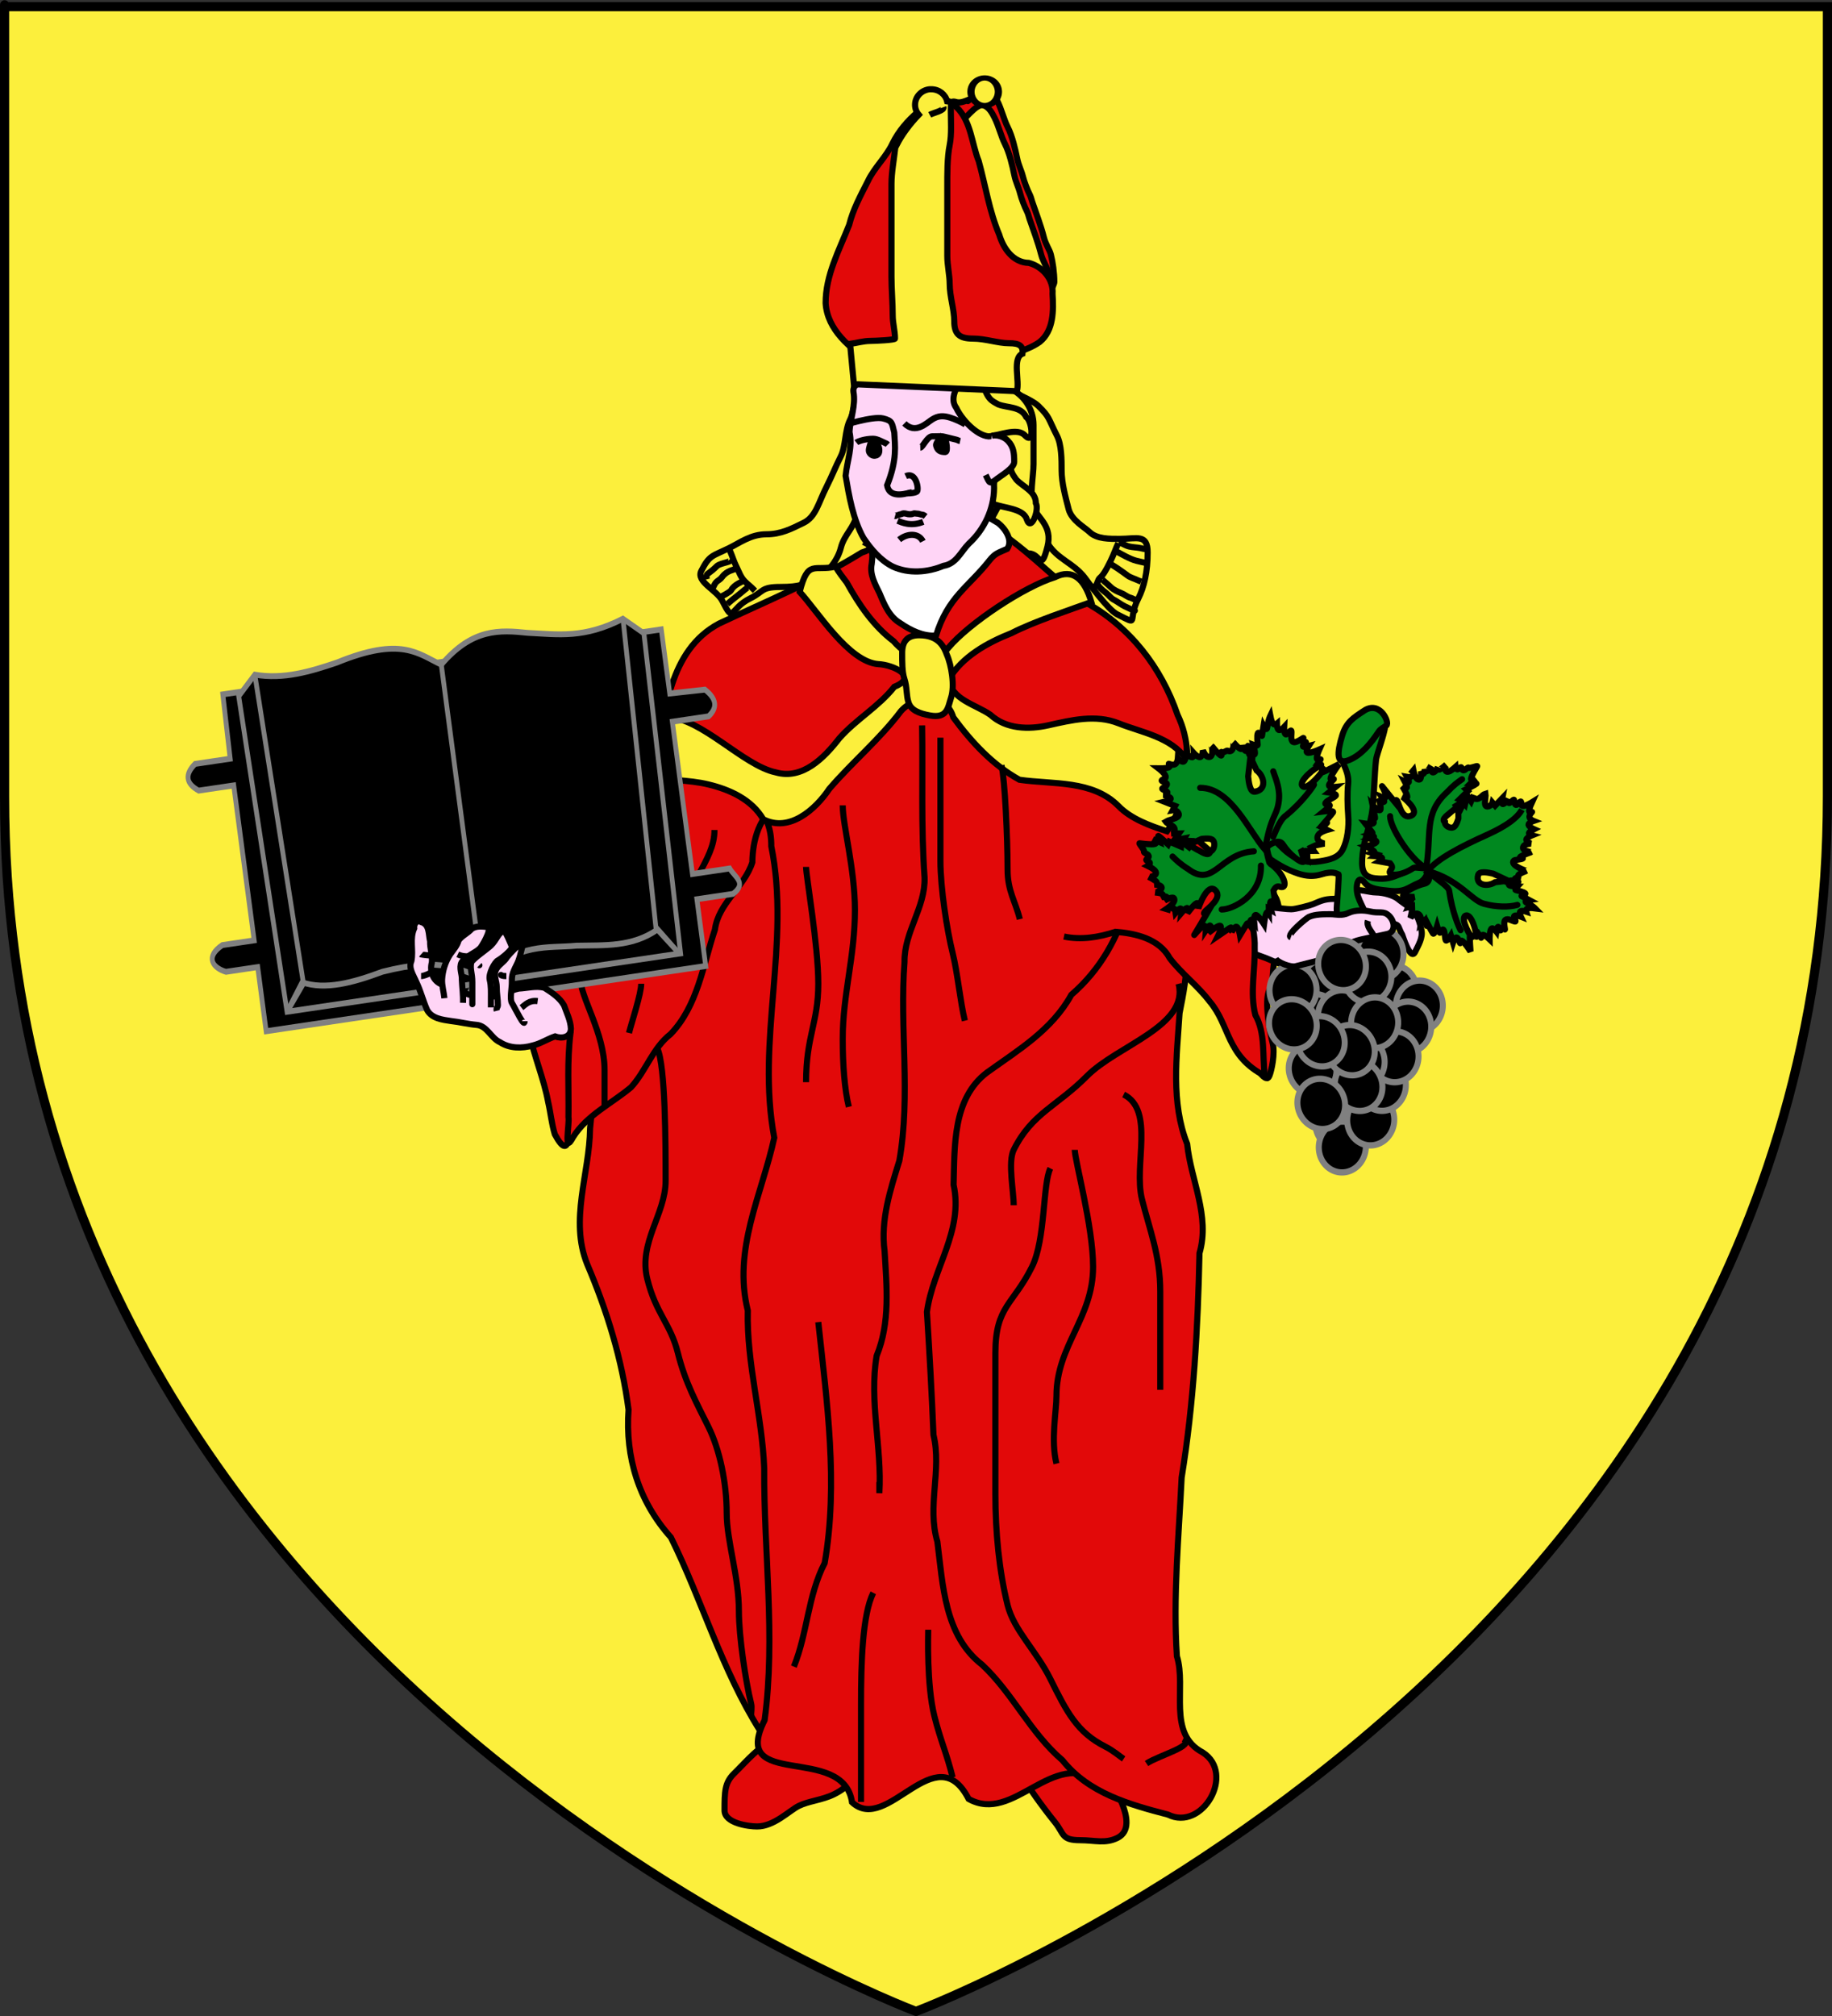 <?xml version="1.0" encoding="UTF-8" standalone="no"?>
<svg
   xmlns:dc="http://purl.org/dc/elements/1.1/"
   xmlns:cc="http://creativecommons.org/ns#"
   xmlns:rdf="http://www.w3.org/1999/02/22-rdf-syntax-ns#"
   xmlns:svg="http://www.w3.org/2000/svg"
   xmlns="http://www.w3.org/2000/svg"
   xmlns:xlink="http://www.w3.org/1999/xlink"
   xmlns:sodipodi="http://sodipodi.sourceforge.net/DTD/sodipodi-0.dtd"
   xmlns:inkscape="http://www.inkscape.org/namespaces/inkscape"
   height="660"
   width="600"
   version="1.0"
   id="svg2"
   sodipodi:version="0.32"
   inkscape:version="0.46"
   sodipodi:docname="Blason_ville_fr_Reichsfeld_Bas-Rhin.svg"
   sodipodi:docbase="D:\Mes documents\Renaud-Notre Lapin"
   inkscape:export-filename="/Users/olivier/Desktop/Blason Rouge/Blason_Vide_3D.png"
   inkscape:export-xdpi="144"
   inkscape:export-ydpi="144"
   inkscape:output_extension="org.inkscape.output.svg.inkscape">
  <rect width="100%" height="100%" fill="#333333" stroke="none"/>
  <sodipodi:namedview
     inkscape:window-height="753"
     inkscape:window-width="1280"
     inkscape:pageshadow="2"
     inkscape:pageopacity="0.0"
     guidetolerance="10.0"
     gridtolerance="10.0"
     objecttolerance="10.0"
     borderopacity="1.0"
     bordercolor="#666666"
     pagecolor="#ffffff"
     id="base"
     showgrid="false"
     height="660px"
     inkscape:zoom="0.50000001"
     inkscape:cx="499.16259"
     inkscape:cy="251.89391"
     inkscape:window-x="-4"
     inkscape:window-y="-4"
     inkscape:current-layer="layer3">
    <inkscape:grid
       type="xygrid"
       id="grid4547"
       visible="true"
       enabled="true" />
  </sodipodi:namedview>
  <desc
     id="desc4">Flag of Canton of Valais (Wallis)</desc>
  <defs
     id="defs6">
    <inkscape:perspective
       sodipodi:type="inkscape:persp3d"
       inkscape:vp_x="0 : 330 : 1"
       inkscape:vp_y="0 : 1000 : 0"
       inkscape:vp_z="600 : 330 : 1"
       inkscape:persp3d-origin="300 : 220 : 1"
       id="perspective2508" />
    <linearGradient
       id="linearGradient2893">
      <stop
         style="stop-color: white; stop-opacity: 0.314;"
         offset="0"
         id="stop2895" />
      <stop
         id="stop2897"
         offset="0.19"
         style="stop-color: white; stop-opacity: 0.251;" />
      <stop
         style="stop-color: rgb(107, 107, 107); stop-opacity: 0.125;"
         offset="0.6"
         id="stop2901" />
      <stop
         style="stop-color: black; stop-opacity: 0.125;"
         offset="1"
         id="stop2899" />
    </linearGradient>
    <linearGradient
       id="linearGradient2885">
      <stop
         id="stop2887"
         offset="0"
         style="stop-color: white; stop-opacity: 1;" />
      <stop
         style="stop-color: white; stop-opacity: 1;"
         offset="0.229"
         id="stop2891" />
      <stop
         id="stop2889"
         offset="1"
         style="stop-color: black; stop-opacity: 1;" />
    </linearGradient>
    <linearGradient
       id="linearGradient2955">
      <stop
         id="stop2867"
         offset="0"
         style="stop-color: rgb(253, 0, 0); stop-opacity: 1;" />
      <stop
         style="stop-color: rgb(231, 114, 117); stop-opacity: 0.659;"
         offset="0.5"
         id="stop2873" />
      <stop
         style="stop-color: black; stop-opacity: 0.323;"
         offset="1"
         id="stop2959" />
    </linearGradient>
    <radialGradient
       inkscape:collect="always"
       xlink:href="#linearGradient2955"
       id="radialGradient2961"
       cx="225.524"
       cy="218.901"
       fx="225.524"
       fy="218.901"
       r="300"
       gradientTransform="matrix(-0, 2.183, -1.884, -0, 615.597, -289.121)"
       gradientUnits="userSpaceOnUse" />
    <polygon
       id="star"
       transform="scale(53)"
       points="0,-1 0.588,0.809 -0.951,-0.309 0.951,-0.309 -0.588,0.809 0,-1" />
    <clipPath
       id="clip">
      <path
         d="M 0,-200 L 0,600 L 300,600 L 300,-200 L 0,-200 z"
         id="path10" />
    </clipPath>
    <radialGradient
       inkscape:collect="always"
       xlink:href="#linearGradient2955"
       id="radialGradient1911"
       gradientUnits="userSpaceOnUse"
       gradientTransform="matrix(-0, 2.183, -1.884, -0, 615.597, -289.121)"
       cx="225.524"
       cy="218.901"
       fx="225.524"
       fy="218.901"
       r="300" />
    <radialGradient
       inkscape:collect="always"
       xlink:href="#linearGradient2955"
       id="radialGradient2865"
       gradientUnits="userSpaceOnUse"
       gradientTransform="matrix(0, 1.749, -1.593, -1.04977e-07, 551.788, -191.29)"
       cx="225.524"
       cy="218.901"
       fx="225.524"
       fy="218.901"
       r="300" />
    <radialGradient
       inkscape:collect="always"
       xlink:href="#linearGradient2955"
       id="radialGradient2871"
       gradientUnits="userSpaceOnUse"
       gradientTransform="matrix(0, 1.386, -1.323, -5.74113e-08, -158.082, -109.541)"
       cx="225.524"
       cy="218.901"
       fx="225.524"
       fy="218.901"
       r="300" />
    <radialGradient
       inkscape:collect="always"
       xlink:href="#linearGradient2893"
       id="radialGradient3163"
       gradientUnits="userSpaceOnUse"
       gradientTransform="matrix(1.353, 0, 0, 1.349, -77.629, -85.747)"
       cx="221.445"
       cy="226.331"
       fx="221.445"
       fy="226.331"
       r="300" />
    <inkscape:perspective
       id="perspective2591"
       inkscape:persp3d-origin="372.04724 : 350.78739 : 1"
       inkscape:vp_z="744.09448 : 526.18109 : 1"
       inkscape:vp_y="0 : 1000 : 0"
       inkscape:vp_x="0 : 526.18109 : 1"
       sodipodi:type="inkscape:persp3d" />
  </defs>
  <g
     inkscape:groupmode="layer"
     id="layer3"
     inkscape:label="Fond écu"
     style="display: inline;">
    <path
       id="path2855"
       style="fill:#fcef3c;fill-opacity:1;fill-rule:evenodd;stroke:none;stroke-width:1px;stroke-linecap:butt;stroke-linejoin:miter;stroke-opacity:1"
       d="M 300,658.5 C 300,658.5 598.5,546.18 598.5,260.728 C 598.5,-24.723 598.5,2.176 598.5,2.176 L 1.5,2.176 L 1.5,260.728 C 1.5,546.18 300,658.5 300,658.5 z"
       sodipodi:nodetypes="cccccc" />
    <g
       id="g4736"
       transform="matrix(1,0,0,1.007,0,-0.17)">
      <path
         id="path2431"
         d="M 409.825,284.098 C 407.58,281.902 414.919,287.934 416.824,290.418 C 418.911,293.141 418.977,295.498 418.977,299.899 C 418.977,303.784 419.638,308.086 417.9,311.486 C 416.298,314.62 417.521,318.549 415.747,322.019 C 413.925,325.585 416.002,336.183 416.824,339.4 C 417.666,342.695 416.439,348.241 415.747,349.933 C 414.62,352.689 411.407,347.236 410.363,345.193 C 409.03,342.585 409.765,337.703 408.21,334.659 C 406.782,331.866 408.21,324.721 408.21,321.493 C 408.21,315.396 407.133,312.855 407.133,307.272 C 407.133,302.356 407.133,297.441 407.133,292.525 C 407.133,289.163 408.155,287.366 409.825,284.098 z"
         style="fill:#e20909;fill-opacity:1;fill-rule:evenodd;stroke:#000000;stroke-width:2;stroke-linecap:butt;stroke-linejoin:miter;stroke-opacity:1" />
      <path
         id="path2409"
         d="M 329.422,125.454 C 325.199,125.454 337.095,129.235 340.082,132.157 C 343.863,135.857 343.136,135.898 346.173,141.84 C 347.676,144.781 347.695,149.489 347.695,153.013 C 347.695,157.299 348.959,161.681 349.98,165.675 C 350.919,169.352 355.342,171.666 356.832,173.123 C 359.212,175.451 363.429,175.358 366.73,175.358 C 372.363,175.358 375.866,173.636 375.866,179.827 C 375.866,185.96 374.721,191.006 372.821,194.723 C 368.977,202.245 373.549,203.645 365.968,199.937 C 362.8,198.388 356.52,189.599 355.309,188.02 C 351.566,183.137 346.32,182.052 343.127,176.847 C 340.367,172.347 338.076,170.689 335.514,165.675 C 333.726,162.178 336.275,155.299 336.275,151.523 C 336.275,147.636 330.366,143.687 328.661,140.35 C 326.314,135.758 319.339,132.539 317.24,128.433 C 315.697,125.412 322.164,122.474 325.616,122.474 C 327.241,122.474 327.914,124.863 329.422,125.454 z"
         style="fill:#fcef3c;fill-opacity:1;fill-rule:evenodd;stroke:#000000;stroke-width:2;stroke-linecap:butt;stroke-linejoin:miter;stroke-opacity:1" />
      <path
         id="path2407"
         d="M 314.127,122.75 C 315.008,119.301 314.786,129.998 316.411,133.178 C 318.65,137.558 322.477,138.752 326.309,140.626 C 331.088,142.964 329.73,152.525 330.877,157.013 C 331.703,160.244 327.832,162.971 326.309,165.951 C 324.257,169.965 323.263,170.287 323.263,176.378 C 323.263,179.836 324.949,183.295 327.07,186.061 C 329.395,189.093 333.094,180.103 336.968,180.103 C 340.769,180.103 340.887,186.367 343.059,177.868 C 344.779,171.137 339.925,168.715 338.491,165.206 C 337.063,161.714 338.491,154.838 338.491,151.054 C 338.491,146.833 338.491,142.612 338.491,138.392 C 338.491,133.042 335.274,128.625 330.877,126.474 C 325.381,123.786 326.043,119.026 319.456,119.026 C 317.273,119.026 315.943,121.565 314.127,122.75 z"
         style="fill:#fcef3c;fill-opacity:1;fill-rule:evenodd;stroke:#000000;stroke-width:2;stroke-linecap:butt;stroke-linejoin:miter;stroke-opacity:1" />
      <path
         id="path2393"
         d="M 253.285,566.398 C 248.74,567.594 245.024,572.245 240.342,576.825 C 237.34,579.762 237.296,582.713 237.296,588.743 C 237.296,592.913 245.121,593.957 247.956,593.957 C 253.536,593.957 258.502,588.798 261.66,587.253 C 264.843,585.696 269.33,585.364 273.081,583.529 C 278.255,580.998 279.808,578.183 280.695,573.846 C 281.925,567.83 278.153,564.163 273.081,564.163 C 267.696,564.163 262.353,563.879 257.092,564.908 C 255.752,565.17 254.554,565.901 253.285,566.398 z"
         style="fill:#e20909;fill-opacity:1;fill-rule:evenodd;stroke:#000000;stroke-width:2;stroke-linecap:butt;stroke-linejoin:miter;stroke-opacity:1" />
      <path
         id="path2395"
         d="M 328.661,567.887 C 328.247,567.968 337.071,582.268 345.411,592.467 C 348.618,596.388 347.52,598.426 353.786,598.426 C 358.578,598.426 361.947,599.648 365.968,597.681 C 370.226,595.598 369.106,590.457 367.491,586.508 C 365.393,581.376 360.837,578.509 356.832,574.591 C 351.833,569.7 347.799,569.289 341.604,565.653 C 335.497,562.068 333.318,564.85 328.661,567.887 z"
         style="fill:#e20909;fill-opacity:1;fill-rule:evenodd;stroke:#000000;stroke-width:2;stroke-linecap:butt;stroke-linejoin:miter;stroke-opacity:1" />
      <path
         id="path2427"
         d="M 248.852,562.712 C 236.394,543.14 229.988,520.581 219.716,499.963 C 209.209,488.346 204.734,473.928 205.855,458.464 C 203.707,442.105 198.813,426.333 192.329,411.213 C 186.445,396.777 193.081,381.754 193.264,366.968 C 195.18,347.092 197.279,325.972 208.584,308.953 C 222.956,289.986 235.916,270.021 249.772,250.685 C 264.012,236.826 269.182,264.877 272.5,274.595 C 280.319,301.233 288.56,328.3 288.072,356.359 C 289.796,372.952 294.194,389.355 292.58,406.177 C 292.715,435.939 292.355,465.7 290.224,495.391 C 290.103,509.437 287.919,523.913 279.778,535.735 C 273.518,546.743 266.731,561.181 252.773,563.239 L 250.818,563.156 L 248.852,562.712 L 248.852,562.712 z"
         style="fill:#e20909;fill-opacity:1;fill-rule:evenodd;stroke:#000000;stroke-width:2;stroke-linecap:butt;stroke-linejoin:miter;stroke-opacity:1" />
      <path
         id="path2416"
         d="M 282.218,179.827 C 267.322,189.008 251.231,195.53 235.464,202.916 C 219.157,211.534 217.626,231.862 215.097,247.991 C 226.163,258.01 252.795,252.961 252.604,275.27 C 259.048,306.667 247.589,338.617 253.586,370.066 C 249.478,388.654 239.937,406.363 244.91,426.237 C 244.502,443.586 249.609,460.299 250.292,477.496 C 250.107,504.766 254.082,532.22 250.422,559.396 C 238.786,582.324 276.205,566.868 279.044,586.086 C 290.582,596.796 306.428,564.207 317.24,585.018 C 332.076,593.24 344.35,568.622 360.451,579.367 C 380.265,574.396 375.686,550.628 372.933,535.665 C 370.577,518.518 365.484,501.994 359.632,485.834 C 355.283,458.569 360.411,430.941 360.598,403.543 C 362.648,380.496 369.443,358.24 371.687,335.202 C 375.243,316.765 371.017,297.279 380.645,280.156 C 385.383,264.943 393.307,248.373 385.678,232.601 C 380.317,217.064 370.084,204.018 355.613,196.04 C 341.73,185.809 330.46,171.817 313.569,166.117 C 301.45,158.435 293.09,176.46 282.218,179.827 z"
         style="fill:#e20909;fill-opacity:1;fill-rule:evenodd;stroke:#000000;stroke-width:2;stroke-linecap:butt;stroke-linejoin:miter;stroke-opacity:1" />
      <path
         id="path2405"
         d="M 279.933,124.709 C 280.422,127.47 279.905,133.702 278.411,136.626 C 276.637,140.097 277.034,145.278 275.365,148.544 C 273.602,151.992 272.484,154.925 270.797,158.226 C 267.967,163.763 267.233,168.163 263.183,170.144 C 259.164,172.11 255.716,173.868 251.001,173.868 C 245.938,173.868 242.409,176.581 238.819,178.337 C 233.345,181.015 232.375,180.518 229.683,185.785 C 227.888,189.297 234.741,191.957 236.535,195.468 C 240.535,203.294 238.753,198.108 245.672,194.723 C 250.289,192.465 249.121,190.999 255.57,190.999 C 262.12,190.999 263.456,190.121 267.751,188.02 C 271.161,186.352 274.361,182.267 275.365,178.337 C 276.527,173.789 279.707,171.998 280.695,167.164 C 281.436,163.536 285.306,158.122 286.786,154.502 C 288.451,150.43 288.308,144.508 288.308,140.35 C 288.308,136.717 289.823,132.19 290.592,129.178 C 290.971,127.695 280.697,124.709 279.933,124.709 z"
         style="fill:#fcef3c;fill-opacity:1;fill-rule:evenodd;stroke:#000000;stroke-width:2;stroke-linecap:butt;stroke-linejoin:miter;stroke-opacity:1" />
      <path
         id="path2693"
         d="M 317.13,32.64 C 316.107,34.642 320.621,28.373 322.84,28.916 C 324.861,29.41 325.922,31.593 326.647,33.012 C 328.014,35.687 328.765,39.018 330.073,41.578 C 331.526,44.421 332.526,48.734 333.119,51.633 C 333.611,54.039 334.456,55.377 335.022,57.592 C 335.449,59.263 336.461,61.896 337.306,63.551 C 337.665,64.253 337.814,65.04 338.068,65.785 C 339.342,69.525 340.86,73.36 341.875,77.33 C 342.488,79.731 343.743,81.291 344.159,82.916 C 344.789,85.385 345.301,88.782 345.301,91.854 C 345.301,92.869 342.86,97.003 342.255,98.186 C 340.76,101.112 338.859,102.267 336.545,103.399 C 333.763,104.76 331.541,106.778 328.551,108.241 C 325.347,109.808 324.018,109.032 321.698,106.006 C 314.216,96.247 310.843,91.534 304.187,80.682 C 300.166,74.126 298.234,62.4 300.761,54.985 C 302.984,48.459 305.644,40.422 309.897,34.874 C 311.571,32.691 312.47,33.176 313.323,33.385 C 314.599,33.697 316.046,33.064 317.13,32.64 z"
         style="fill:#e20909;fill-opacity:1;fill-rule:evenodd;stroke:#000000;stroke-width:2;stroke-linecap:butt;stroke-linejoin:miter;stroke-opacity:1;display:inline" />
      <path
         id="path2403"
         d="M 316.207,38.086 C 315.184,40.088 319.698,33.819 321.917,34.362 C 323.938,34.856 324.999,37.039 325.724,38.458 C 327.091,41.133 327.842,44.464 329.15,47.024 C 330.603,49.867 331.603,54.18 332.196,57.079 C 332.688,59.485 333.533,60.823 334.099,63.038 C 334.526,64.71 335.538,67.342 336.383,68.997 C 336.742,69.699 336.891,70.486 337.145,71.231 C 338.419,74.971 339.937,78.807 340.952,82.776 C 341.565,85.177 342.82,86.737 343.236,88.363 C 343.866,90.831 344.378,94.228 344.378,97.301 C 344.378,98.315 341.937,102.449 341.332,103.632 C 339.837,106.559 337.936,107.714 335.622,108.846 C 332.84,110.206 330.618,112.224 327.628,113.687 C 324.424,115.254 323.095,114.478 320.775,111.453 C 313.293,101.693 309.92,96.98 303.264,86.128 C 299.243,79.572 297.311,67.846 299.838,60.431 C 302.061,53.905 304.721,45.868 308.974,40.321 C 310.648,38.137 311.547,38.622 312.4,38.831 C 313.676,39.143 315.123,38.51 316.207,38.086 z"
         style="fill:#fcef3c;fill-opacity:1;fill-rule:evenodd;stroke:#000000;stroke-width:2;stroke-linecap:butt;stroke-linejoin:miter;stroke-opacity:1" />
      <path
         sodipodi:nodetypes="ccccccccccc"
         id="path2425"
         d="M 182.633,317.279 C 181.626,320.016 177.814,317.851 175.636,318.859 C 172.388,319.5 171.574,323.136 172.059,325.951 C 172.361,329.331 172.967,332.681 173.372,336.045 C 174.931,343.64 178.104,350.801 179.524,358.433 C 180.391,362.209 180.601,365.226 181.701,368.919 C 187.2,379.122 186.304,366.198 187.831,360.157 C 188.941,355.895 189.095,351.479 189.418,347.115 C 190.157,342.104 192.401,337.165 191.338,332.022 C 190.905,328.981 190.128,325.975 190.088,322.888 C 188.555,318.742 183.336,318.119 181.017,314.646"
         style="fill:#e20909;fill-opacity:1;fill-rule:evenodd;stroke:#000000;stroke-width:2;stroke-linecap:butt;stroke-linejoin:miter;stroke-opacity:1" />
      <path
         sodipodi:nodetypes="cccccccc"
         id="path2705"
         d="M 330.086,134.166 C 331.12,137.689 326.993,139.637 325.934,142.604 C 323.184,145.265 319.273,147.195 319.995,151.086 C 319.955,155.312 322.003,161.959 325.422,164.022 C 328.597,165.347 335.279,165.427 336.285,169.034 C 337.7,173.237 340.443,165.808 339.264,163.762 C 339.213,159.827 335.1,158.513 332.848,156.085 C 331.462,154.064 330.241,153.164 331.432,147.019"
         style="fill:#fcef3c;fill-opacity:1;fill-rule:evenodd;stroke:#000000;stroke-width:2;stroke-linecap:butt;stroke-linejoin:miter;stroke-opacity:1;display:inline" />
      <path
         sodipodi:nodetypes="cccccccccccc"
         id="path2411"
         d="M 283.74,176.847 C 286.185,178.085 285.756,181.205 285.495,183.47 C 284.787,186.916 286.596,190.048 288.055,193.016 C 289.592,196.675 291.225,200.669 294.834,202.761 C 298.255,205.104 302.318,207.099 306.562,206.797 C 310.41,194.318 317.218,190.962 323.973,182.464 C 325.939,179.969 326.974,179.9 329.88,178.598 C 331.972,175.592 328.821,171.627 326.853,170.174 C 324.138,168.603 321.329,166.637 318.059,167.162 C 313.209,166.981 308.556,164.112 303.667,165.418 C 299.378,166.521 295.589,168.926 291.542,170.646 C 288.563,172.142 285.582,173.983 283.74,176.847 z"
         style="fill:#ffffff;fill-rule:evenodd;stroke:#000000;stroke-width:2;stroke-linecap:butt;stroke-linejoin:miter;stroke-opacity:1" />
      <path
         sodipodi:nodetypes="cccccccccccccc"
         id="path2384"
         d="M 279.506,127.505 C 280.35,132.007 278.417,136.319 278.219,140.647 C 279.301,145.592 277.485,149.729 276.945,154.828 C 278.056,161.341 279.359,169.009 282.811,175.089 C 285.249,178.685 288.325,182.336 292.397,184.376 C 297.655,186.755 303.77,186.276 308.988,184.133 C 313.215,183.478 314.673,179.55 317.244,176.967 C 322.397,172.272 325.482,165.695 325.571,158.919 C 325.219,153.282 328.511,148.051 327.644,142.404 C 328.023,138.706 325.319,135.945 322.239,134.12 C 318.99,131.241 315.964,128.14 312.123,125.916 C 308.595,122.27 303.418,121.359 298.385,121.938 C 293.3,121.907 287.805,121.299 283.265,123.961 C 281.497,124.53 279.229,125.305 279.506,127.505 z"
         style="fill:#ffd5f6;fill-opacity:1;fill-rule:evenodd;stroke:#000000;stroke-width:2;stroke-linecap:butt;stroke-linejoin:miter;stroke-opacity:1" />
      <path
         sodipodi:nodetypes="csccc"
         id="path2386"
         d="M 278.608,137.72 C 275.227,138.803 285.725,135.365 289.182,136.196 C 292.357,136.959 292.09,137.72 292.883,140.768 C 293.096,144.985 293.915,149.52 290.539,157.931 C 291.361,162.858 297.906,160.221 298.511,160.221"
         style="fill:none;fill-rule:evenodd;stroke:#000000;stroke-width:2;stroke-linecap:butt;stroke-linejoin:miter;stroke-opacity:1" />
      <path
         sodipodi:nodetypes="csc"
         id="path2388"
         d="M 296.641,154.976 C 299.927,153.397 300.932,158.835 300.406,159.845 C 300.091,160.451 297.875,160.564 297.17,160.564"
         style="fill:none;fill-rule:evenodd;stroke:#000000;stroke-width:2;stroke-linecap:butt;stroke-linejoin:miter;stroke-opacity:1" />
      <path
         sodipodi:nodetypes="cssc"
         id="path2392"
         d="M 296.206,137.815 C 299.883,141.465 303.422,137.685 305.34,136.504 C 307.256,135.325 308.865,135.232 311.194,135.95 C 312.78,136.438 314.921,137.413 316.148,138.168"
         style="fill:none;fill-rule:evenodd;stroke:#000000;stroke-width:2;stroke-linecap:butt;stroke-linejoin:miter;stroke-opacity:1" />
      <path
         sodipodi:nodetypes="cs"
         id="path2394"
         d="M 293.986,169.48 C 295.142,169.956 298.303,171.453 302.365,169.819"
         style="fill:none;fill-rule:evenodd;stroke:#000000;stroke-width:2;stroke-linecap:butt;stroke-linejoin:miter;stroke-opacity:1" />
      <path
         sodipodi:nodetypes="cs"
         id="path2396"
         d="M 294.489,175.631 C 297.017,173.582 300.776,173.271 302.249,176.152"
         style="fill:none;fill-rule:evenodd;stroke:#000000;stroke-width:2;stroke-linecap:butt;stroke-linejoin:miter;stroke-opacity:1" />
      <path
         id="path2398"
         d="M 293.132,167.939 C 293.341,167.997 293.7,167.65 293.965,167.65 C 294.33,167.65 294.608,167.361 294.973,167.361 C 295.265,167.361 295.547,167.072 295.894,167.072 C 296.262,167.072 296.653,167.105 296.99,167.216 C 297.279,167.312 297.578,167.361 297.911,167.361 C 298.283,167.361 298.729,167.345 299.095,167.144 C 299.392,166.981 299.869,167.144 300.191,167.144 C 300.568,167.144 301.004,167.209 301.374,167.361 C 301.796,167.535 302.345,167.438 302.69,167.722 C 302.842,167.848 302.996,167.974 303.128,168.083"
         style="fill:none;fill-rule:evenodd;stroke:#000000;stroke-width:2;stroke-linecap:butt;stroke-linejoin:miter;stroke-opacity:1" />
      <path
         sodipodi:nodetypes="csssc"
         id="path2400"
         d="M 301.404,145.697 C 302.166,145.671 303.658,142.085 305.246,142.03 C 306.65,141.982 308.281,141.944 309.291,142.155 C 310.613,142.43 311.704,142.788 313.093,143.078 C 313.677,143.199 313.766,143.414 314.456,143.558"
         style="fill:none;fill-rule:evenodd;stroke:#000000;stroke-width:2;stroke-linecap:butt;stroke-linejoin:miter;stroke-opacity:1" />
      <path
         id="path2402"
         d="M 307.667,141.865 C 308.768,142.135 306.315,143.948 306.59,145.026 C 306.991,146.591 307.849,147.132 309.551,147.132 C 310.728,147.132 309.722,142.988 309.551,142.656 C 309.246,142.058 308.302,142.114 307.667,141.865 z"
         style="fill:#000000;fill-rule:evenodd;stroke:#000000;stroke-width:2;stroke-linecap:butt;stroke-linejoin:miter;stroke-opacity:1" />
      <path
         id="path2408"
         d="M 284.686,142.987 C 286.079,143.327 284.044,145.944 284.686,147.2 C 285.541,148.874 287.646,148.523 287.916,147.2 C 288.35,145.08 286.735,143.388 284.686,142.987 z"
         style="fill:#000000;fill-rule:evenodd;stroke:#000000;stroke-width:2;stroke-linecap:butt;stroke-linejoin:miter;stroke-opacity:1" />
      <path
         sodipodi:nodetypes="cccccccc"
         id="path2934"
         d="M 314.841,113.17 C 317.318,115.882 314.465,119.444 314.817,122.575 C 313.515,126.173 310.849,129.625 313.206,132.803 C 315.026,136.618 319.786,141.69 323.763,142.042 C 327.197,141.838 333.236,138.975 335.724,141.774 C 338.841,144.928 338.042,137.05 336.084,135.729 C 334.31,132.217 330.039,132.842 326.948,131.65 C 324.817,130.443 323.324,130.171 321.696,124.127"
         style="fill:#fcef3c;fill-opacity:1;fill-rule:evenodd;stroke:#000000;stroke-width:2;stroke-linecap:butt;stroke-linejoin:miter;stroke-opacity:1;display:inline" />
      <path
         id="path2397"
         d="M 285.263,118.005 C 278.53,113.452 270.983,107.531 270.4,98.745 C 270.37,89.655 274.844,81.507 278.107,73.295 C 279.366,68.238 281.887,63.683 284.24,59.063 C 286.379,54.583 290.216,51.264 292.321,46.767 C 294.308,42.782 297.238,39.423 300.614,36.564 C 303.621,32.703 309.695,30.799 313.266,34.995 C 318.08,39.621 318.194,46.724 320.551,52.581 C 322.779,60.549 323.993,68.814 327.264,76.467 C 328.628,81.014 331.833,85.539 336.954,85.643 C 341.42,86.811 345.1,90.926 344.718,95.701 C 345.069,101.07 345.12,107.654 340.522,111.336 C 335.685,114.796 328.994,115.106 324.955,119.771 C 318.329,124.158 310.091,121.921 302.681,122.501 C 296.745,122.48 291.198,120.192 285.748,118.156 L 285.263,118.005 L 285.263,118.005 z"
         style="fill:#e20909;fill-opacity:1;fill-rule:evenodd;stroke:#000000;stroke-width:2;stroke-linecap:butt;stroke-linejoin:miter;stroke-opacity:1" />
      <path
         sodipodi:nodetypes="ccccccccccccccc"
         id="path2423"
         d="M 255.313,261.451 C 248.663,265.187 246.465,273.373 246.4,280.515 C 243.783,288.616 235.299,293.668 234.142,302.396 C 230.25,314.002 228.478,327.22 219.635,336.354 C 213.778,340.864 211.554,348.359 206.673,353.651 C 200.314,358.938 192.257,362.679 187.721,369.824 C 184.436,375.911 186.582,365.574 186.178,363.358 C 186.328,353.449 185.667,345.629 186.864,335.806 C 186.494,325.048 178.071,322.056 171.916,320.512 C 174.696,312.655 181.541,309.824 186.819,309.655 C 194.059,306.414 194.86,297.387 200.268,292.282 C 206.667,285.393 207.107,275.544 210.276,267.101 C 212.863,261.202 214.177,254.769 217.37,249.149 C 221.303,242.194 230.649,242.621 237,245.542 C 244.706,248.678 250.389,254.966 255.313,261.451 z"
         style="fill:#e20909;fill-opacity:1;fill-rule:evenodd;stroke:#000000;stroke-width:2;stroke-linecap:butt;stroke-linejoin:miter;stroke-opacity:1" />
      <path
         id="path2437"
         d="M 369.447,293.052 C 366.422,304.917 360.185,315.616 350.875,323.585 C 344.501,335.054 333.524,341.511 323.249,348.848 C 311.988,357.333 312.656,372.714 312.313,385.366 C 315.596,400.35 305.509,412.471 303.58,426.692 C 304.412,439.947 305.19,453.313 305.722,466.649 C 308.498,478.092 303.548,489.899 306.995,501.358 C 308.822,515.489 309.311,531.908 321.654,541.38 C 331.712,550.706 337.424,563.505 347.967,572.44 C 356.552,583.139 369.784,586.805 382.508,590.099 C 393.817,595.68 404.756,576.758 393.909,569.903 C 382.181,563.768 388.658,548.885 385.448,538.621 C 384.166,519.253 386.058,499.815 387.005,480.499 C 390.964,456.391 392.327,431.977 392.844,407.588 C 396.384,395.44 390.017,383.91 388.806,372.067 C 383.411,358.482 385.409,343.685 386.322,329.522 C 388.602,317.933 392.25,301.921 378.786,295.604 C 375.885,294.133 372.67,293.371 369.447,293.052 z"
         style="fill:#e20909;fill-opacity:1;fill-rule:evenodd;stroke:#000000;stroke-width:2;stroke-linecap:butt;stroke-linejoin:miter;stroke-opacity:1" />
      <path
         sodipodi:nodetypes="cssssssssssssssssc"
         id="path2433"
         d="M 410.717,295.45 C 410.717,294.164 420.181,295.768 422.928,295.768 C 424.298,295.768 428.997,294.544 430.113,294.087 C 432.193,293.235 433.67,292.406 436.784,292.406 C 438.048,292.406 441.94,290.294 442.942,289.884 C 445.143,288.983 448.378,290.304 450.64,290.304 C 453.206,290.304 456.496,291.318 457.824,292.406 C 459.991,294.18 462.481,295.41 463.469,297.029 C 464.723,299.083 464.951,300.156 465.522,302.493 C 466.119,304.94 464.5,307.528 463.469,309.639 C 461.94,312.769 459.296,304.126 459.273,304.088 C 457.372,300.975 459.123,300.392 453.206,300.392 C 451.43,300.392 445.725,299.175 445.508,299.131 C 443.614,298.743 438.718,304.037 437.81,304.595 C 435.39,306.082 433.556,308.5 431.652,310.059 C 429.537,311.791 426.528,313.21 423.442,313.842 C 419.971,314.552 416.718,312.312 413.691,311.32 C 413.097,311.125 409.507,309.768 408.625,309.479"
         style="fill:#ffd5f6;fill-opacity:1;fill-rule:evenodd;stroke:#000000;stroke-width:2;stroke-linecap:butt;stroke-linejoin:miter;stroke-opacity:1" />
      <path
         sodipodi:nodetypes="ccccccccccccc"
         id="path2429"
         d="M 348.451,304.639 C 354.08,305.844 359.929,304.866 365.332,303.106 C 371.98,303.627 379.638,305.359 383.116,311.701 C 387.018,316.769 392.258,320.611 396.146,325.704 C 402.911,333.592 401.557,343.484 414.247,349.933 C 413.384,343.208 414.522,336.163 411.133,330.126 C 409.314,322.902 411.114,315.454 410.924,308.129 C 411.27,301.089 406.429,292.018 415.24,287.976 C 412.743,282.323 401.724,281.024 397.366,277.493 C 392.81,274.672 389.742,269.187 383.851,268.867 C 378.171,267.967 372.263,265.851 369.032,260.763 C 366.117,256.69 361.678,253.431 356.702,252.585 C 354.983,252.434 353.212,252.742 351.681,253.551"
         style="fill:#e20909;fill-opacity:1;fill-rule:evenodd;stroke:#000000;stroke-width:2;stroke-linecap:butt;stroke-linejoin:miter;stroke-opacity:1" />
      <path
         sodipodi:nodetypes="cccccccccccccccccccccccccccc"
         id="path2641"
         d="M 273.656,184.375 C 266.69,186.024 264.622,181.866 261.904,192.585 C 267.877,199.021 277.904,215.329 287.665,216.087 C 292.264,216.239 301.161,220.115 292.901,223.45 C 287.734,229.957 280.287,234.084 274.856,240.229 C 269.971,246.487 262.85,253.765 254.107,251.28 C 243.412,249.076 229.795,233.588 218.442,233.271 C 216.571,232.921 210.143,244.291 213.294,252.747 C 217.607,253.885 225.553,253.611 231.978,255.193 C 238.951,256.839 246.198,260.085 249.967,266.513 C 258.506,270.901 267.061,263.36 271.605,256.63 C 279.13,247.92 288.113,240.519 295.076,231.337 C 299.86,226.014 309.912,225.457 312.212,233.375 C 318.118,241.359 325.082,248.857 333.879,253.674 C 344.874,255.252 357.716,253.686 366.304,262.204 C 370.298,266.322 376.662,268.67 382.213,270.422 C 387.28,263.786 387.557,254.875 388.463,246.943 C 383.549,239.769 373.883,238.31 366.391,235.334 C 358.832,232.34 350.912,234.285 343.337,235.965 C 336.898,237.401 329.509,237.227 324.364,232.549 C 319.613,229.228 311.588,227.636 310.714,221.051 C 315.129,213.644 323.354,209.121 331.254,206.014 C 338.55,202.276 350.672,198.341 357.421,195.899 C 355.184,188.289 351.26,184.94 345.491,187.826 C 335.415,190.902 317.368,202.784 310.587,210.784 C 305.072,217.781 297.324,213.971 292.633,208.601 C 286.017,203.616 281.301,196.707 277.326,189.579 C 276.051,187.883 274.703,186.228 273.656,184.375 z"
         style="fill:#fcef3c;fill-opacity:1;fill-rule:evenodd;stroke:#000000;stroke-width:2;stroke-linecap:butt;stroke-linejoin:miter;stroke-opacity:1;display:inline" />
      <path
         id="path2595"
         d="M 310.078,212.946 C 309.234,210.69 307.627,206.688 301.038,206.688 C 296.898,206.688 295.475,209.022 295.475,212.425 C 295.475,215.317 295.461,218.641 296.17,220.768 C 297.136,223.667 296.76,226.187 297.561,228.591 C 298.396,231.095 301.028,232.109 304.515,232.763 C 310.327,233.852 310.438,230.119 311.469,227.026 C 312.761,223.153 311.616,216.405 310.078,212.946 z"
         style="fill:#fcef3c;fill-opacity:1;fill-rule:evenodd;stroke:#000000;stroke-width:2;stroke-linecap:butt;stroke-linejoin:miter;stroke-opacity:1" />
      <path
         style="fill:#fcef3c;fill-opacity:1;fill-rule:evenodd;stroke:#000000;stroke-width:2;stroke-linecap:butt;stroke-linejoin:miter;stroke-opacity:1;display:inline"
         d="M 304.469,29.188 C 301.783,29.448 299.688,31.622 299.688,34.25 C 299.688,35.476 300.146,36.591 300.906,37.469 C 298.119,40.305 295.304,44.04 293.719,47.219 C 293.567,47.542 293.387,47.844 293.219,48.156 C 292.776,52.117 291.969,56.231 291.969,59.969 C 291.969,63.693 291.969,67.432 291.969,71.156 C 291.969,74.26 291.969,77.365 291.969,80.469 C 291.969,83.696 291.969,86.929 291.969,90.156 C 291.969,94.254 292.375,98.586 292.375,102.812 C 292.375,105.156 293.125,107.757 293.125,110.25 C 293.125,110.701 286.595,111 285.125,111 C 282.801,111 280.656,111.665 278.406,111.969 L 279.656,125.062 L 333.031,127.344 C 334.043,124.191 331.406,116.544 334.875,115.156 C 335.165,112.611 333.909,111.75 330.438,111.75 C 326.816,111.75 322.741,110.25 318.625,110.25 C 314.188,110.25 312.531,108.753 312.531,104.656 C 312.531,100.739 311.031,96.646 311.031,92.375 C 311.031,89.775 310.25,86.387 310.25,83.438 C 310.25,79.837 310.25,76.225 310.25,72.625 C 310.25,68.777 310.25,64.942 310.25,61.094 C 310.25,56.75 310.191,51.424 311.031,47.312 C 311.726,43.915 311.406,39.267 311.406,36.156 C 311.406,35.195 311.46,34.271 311.531,33.375 C 311.09,33.241 310.643,33.142 310.188,33.094 C 309.639,30.846 307.524,29.187 305,29.188 C 304.816,29.188 304.648,29.17 304.469,29.188 z"
         id="path2695" />
      <path
         id="path2707"
         d="M 238.5,178.25 C 239.216,178.986 240.114,182.228 241,184 C 242.08,186.16 242.536,187.786 244,189.25 C 244.974,190.224 245.609,190.609 246.5,191.5 C 246.864,191.864 246.998,191.998 247.25,192.25"
         style="fill:none;fill-rule:evenodd;stroke:#000000;stroke-width:2;stroke-linecap:butt;stroke-linejoin:miter;stroke-opacity:1" />
      <path
         id="path2709"
         d="M 239.25,181.75 C 240.463,182.963 235.963,183.037 234.75,184.25 C 233.703,185.297 232.919,185.873 231.75,186.75 C 231.188,187.171 231.391,188.062 231.5,188.5"
         style="fill:none;fill-rule:evenodd;stroke:#000000;stroke-width:2;stroke-linecap:butt;stroke-linejoin:miter;stroke-opacity:1" />
      <path
         id="path2711"
         d="M 241,185 C 240.322,185.509 238.137,185.567 236.5,187.75 C 235.578,188.98 234.68,188.891 234,190.25 C 233.816,190.617 233.662,190.926 233.5,191.25"
         style="fill:none;fill-rule:evenodd;stroke:#000000;stroke-width:2;stroke-linecap:butt;stroke-linejoin:miter;stroke-opacity:1" />
      <path
         sodipodi:nodetypes="csc"
         id="path2713"
         d="M 243.5,189 C 243.419,189.162 240.422,190.157 239.5,192 C 239.146,192.708 236.176,194.098 235.836,194.354"
         style="fill:none;fill-rule:evenodd;stroke:#000000;stroke-width:2;stroke-linecap:butt;stroke-linejoin:miter;stroke-opacity:1" />
      <path
         id="path2715"
         d="M 366.25,176.75 C 365.509,178.231 364.799,180.402 363.75,182.5 C 363.583,182.833 363.417,183.167 363.25,183.5 C 362.412,185.176 361.273,187.232 360.25,188 C 359.493,188.568 359.4,190.325 358.5,191"
         style="fill:none;fill-rule:evenodd;stroke:#000000;stroke-width:2;stroke-linecap:butt;stroke-linejoin:miter;stroke-opacity:1" />
      <path
         id="path2717"
         d="M 360.5,188 C 360.322,188.133 363.082,190.332 363.75,191 C 364.74,191.99 366.223,192.589 367.25,193 C 368.323,193.429 369.141,194.223 370.25,194.5 C 370.843,194.648 371.569,195.142 372,195.25"
         style="fill:none;fill-rule:evenodd;stroke:#000000;stroke-width:2;stroke-linecap:butt;stroke-linejoin:miter;stroke-opacity:1" />
      <path
         id="path2719"
         d="M 363.5,183.5 C 364.315,183.704 367.776,186.145 369.25,187.25 C 370.197,187.96 371.615,188.307 372.5,188.75 C 372.92,188.96 373.23,189.042 373.75,189.25"
         style="fill:none;fill-rule:evenodd;stroke:#000000;stroke-width:2;stroke-linecap:butt;stroke-linejoin:miter;stroke-opacity:1" />
      <path
         id="path2721"
         d="M 365.75,179.5 C 367.022,180.136 369.957,181.927 372.25,182.5 C 373.551,182.825 374.249,182.937 375.5,183.25"
         style="fill:none;fill-rule:evenodd;stroke:#000000;stroke-width:2;stroke-linecap:butt;stroke-linejoin:miter;stroke-opacity:1" />
      <path
         sodipodi:nodetypes="csssssssc"
         id="path2723"
         d="M 215.293,341.05 C 217.935,346.578 218,371.803 218,384 C 218,394.966 209.017,404.068 212,416 C 214.825,427.299 219.63,430.519 222,440 C 224.421,449.683 228.266,456.531 232,464 C 235.771,471.542 238,482.449 238,492 C 238,501.322 242,512.434 242,524 C 242,532.138 244.165,546.659 246,554 C 246.323,555.294 246,556.667 246,558"
         style="fill:none;fill-rule:evenodd;stroke:#000000;stroke-width:2;stroke-linecap:butt;stroke-linejoin:miter;stroke-opacity:1" />
      <path
         id="path2725"
         d="M 302,236 C 302.275,252.486 301.619,268.993 302.81,285.455 C 303.126,295.157 296.092,303.128 296.239,312.874 C 294.583,334.391 298.358,356.183 294.543,377.539 C 291.576,387.06 288.371,396.717 289.711,406.886 C 290.39,418.28 291.609,430.149 287.103,440.972 C 284.594,455.797 288.895,470.697 288,485.6 L 288,484 L 288,482"
         style="fill:none;fill-rule:evenodd;stroke:#000000;stroke-width:2;stroke-linecap:butt;stroke-linejoin:miter;stroke-opacity:1" />
      <path
         id="path2727"
         d="M 268,430 C 270.808,455.931 274.622,482.387 270.09,508.323 C 264.549,518.985 264.478,531.055 260,542"
         style="fill:none;fill-rule:evenodd;stroke:#000000;stroke-width:2;stroke-linecap:butt;stroke-linejoin:miter;stroke-opacity:1" />
      <path
         id="path2729"
         d="M 286,518 C 282.453,525.095 282,540.596 282,554 C 282,564.667 282,575.333 282,586"
         style="fill:none;fill-rule:evenodd;stroke:#000000;stroke-width:2;stroke-linecap:butt;stroke-linejoin:miter;stroke-opacity:1" />
      <path
         id="path2731"
         d="M 304,530 C 304,531.558 303.466,547.863 306,558 C 307.926,565.702 310.061,570.245 312,578"
         style="fill:none;fill-rule:evenodd;stroke:#000000;stroke-width:2;stroke-linecap:butt;stroke-linejoin:miter;stroke-opacity:1" />
      <path
         id="path2733"
         d="M 386,320 C 389.43,333.72 366,340 356,350 C 346.146,359.854 337.952,362.095 332,374 C 330.042,377.916 332,387.508 332,392"
         style="fill:none;fill-rule:evenodd;stroke:#000000;stroke-width:2;stroke-linecap:butt;stroke-linejoin:miter;stroke-opacity:1" />
      <path
         id="path2735"
         d="M 344,380 C 341.475,385.05 342.452,403.097 338,412 C 331.803,424.393 326,424.801 326,440 C 326,455.333 326,470.667 326,486 C 326,498.231 327.21,510.841 330,522 C 332.038,530.154 339.419,536.838 344,546 C 349.344,556.687 352.745,563.372 362,568 C 364.606,569.303 366.834,571.223 368,572"
         style="fill:none;fill-rule:evenodd;stroke:#000000;stroke-width:2;stroke-linecap:butt;stroke-linejoin:miter;stroke-opacity:1" />
      <path
         id="path2737"
         d="M 387.5,565.5 C 391.8,567.65 379.5,570.833 375.5,573.5"
         style="fill:none;fill-rule:evenodd;stroke:#000000;stroke-width:2;stroke-linecap:butt;stroke-linejoin:miter;stroke-opacity:1" />
      <path
         id="path2739"
         d="M 368,356 C 378.293,361.147 371.209,378.835 374,390 C 376.457,399.828 380,408.337 380,420 C 380,430.667 380,441.333 380,452"
         style="fill:none;fill-rule:evenodd;stroke:#000000;stroke-width:2;stroke-linecap:butt;stroke-linejoin:miter;stroke-opacity:1" />
      <path
         id="path2741"
         d="M 352,374 C 352,377.389 358,398.901 358,412 C 358,428.742 346,437.582 346,454 C 346,458.931 344.093,468.373 346,476"
         style="fill:none;fill-rule:evenodd;stroke:#000000;stroke-width:2;stroke-linecap:butt;stroke-linejoin:miter;stroke-opacity:1" />
      <path
         id="path2743"
         d="M 264,282 C 264,285.123 268,307.372 268,320 C 268,332.733 264,336.944 264,352"
         style="fill:none;fill-rule:evenodd;stroke:#000000;stroke-width:2;stroke-linecap:butt;stroke-linejoin:miter;stroke-opacity:1" />
      <path
         id="path2745"
         d="M 308,240 C 308,246.863 308,266.875 308,280 C 308,288.859 310.13,302.521 312,310 C 313.638,316.554 314.52,326.079 316,332"
         style="fill:none;fill-rule:evenodd;stroke:#000000;stroke-width:2;stroke-linecap:butt;stroke-linejoin:miter;stroke-opacity:1" />
      <path
         id="path2747"
         d="M 328,249 C 329.098,253.392 330,272.568 330,283 C 330,289.841 332.525,293.1 334,299"
         style="fill:none;fill-rule:evenodd;stroke:#000000;stroke-width:2;stroke-linecap:butt;stroke-linejoin:miter;stroke-opacity:1" />
      <path
         id="path2749"
         d="M 276,262 C 276,268.426 280,282.703 280,296 C 280,311.281 276,323.328 276,338 C 276,346.414 276.63,354.52 278,360"
         style="fill:none;fill-rule:evenodd;stroke:#000000;stroke-width:2;stroke-linecap:butt;stroke-linejoin:miter;stroke-opacity:1" />
      <path
         id="path2751"
         d="M 234,270 C 234,280.531 224,286.673 224,302"
         style="fill:none;fill-rule:evenodd;stroke:#000000;stroke-width:2;stroke-linecap:butt;stroke-linejoin:miter;stroke-opacity:1" />
      <path
         id="path2753"
         d="M 190,318 C 190,324.264 198,335.96 198,348 C 198,352 198,356 198,360"
         style="fill:none;fill-rule:evenodd;stroke:#000000;stroke-width:2;stroke-linecap:butt;stroke-linejoin:miter;stroke-opacity:1" />
      <path
         id="path2755"
         d="M 210,320 C 210,323.28 206.823,332.707 206,336"
         style="fill:none;fill-rule:evenodd;stroke:#000000;stroke-width:2;stroke-linecap:butt;stroke-linejoin:miter;stroke-opacity:1" />
      <path
         id="path2757"
         d="M 324.861,141.815 C 326.758,141.461 328.832,142.148 330.139,143.519 C 331.957,145.426 332.168,147.439 332.168,150.332 C 332.168,152.362 327.894,154.76 326.485,155.867 C 324.029,157.8 324.085,157.219 322.832,154.59"
         style="fill:#ffd5f6;fill-opacity:1;fill-rule:evenodd;stroke:#000000;stroke-width:2;stroke-linecap:butt;stroke-linejoin:miter;stroke-opacity:1" />
      <path
         transform="matrix(1.197,0,0,0.855,380.849,-24.502)"
         d="M -45,63.75 A 3.75,5.25 0 1 1 -52.5,63.75 A 3.75,5.25 0 1 1 -45,63.75 z"
         sodipodi:ry="5.25"
         sodipodi:rx="3.75"
         sodipodi:cy="63.750015"
         sodipodi:cx="-48.75"
         id="path2840"
         style="opacity:1;fill:#fcef3c;fill-opacity:1;stroke:#000000;stroke-width:1.977;stroke-miterlimit:4;stroke-dasharray:none;stroke-opacity:1;display:inline"
         sodipodi:type="arc" />
      <path
         id="path2843"
         d="M 309,35 C 309.4,36.085 305.715,36.825 304.5,37.5"
         style="fill:none;fill-rule:evenodd;stroke:#000000;stroke-width:2;stroke-linecap:butt;stroke-linejoin:miter;stroke-opacity:1" />
      <path
         sodipodi:nodetypes="cssc"
         id="path2920"
         d="M 280.468,144.055 C 280.897,143.706 283.187,142.817 285.948,142.817 C 287.406,142.817 289.014,143.867 290.368,144.408 C 290.523,144.47 290.604,144.644 290.721,144.762"
         style="fill:none;fill-rule:evenodd;stroke:#000000;stroke-width:2;stroke-linecap:butt;stroke-linejoin:miter;stroke-opacity:1" />
      <path
         id="path2922"
         d="M 245.113,191.077 C 244.673,191.135 242.961,192.736 242.108,193.375 C 241.182,194.07 240.497,194.672 239.633,195.32 C 239.104,195.717 238.6,196.252 238.219,196.557"
         style="fill:none;fill-rule:evenodd;stroke:#000000;stroke-width:2;stroke-linecap:butt;stroke-linejoin:miter;stroke-opacity:1" />
      <path
         id="path2926"
         d="M 359.488,190.193 C 360.084,191.178 360.986,191.981 362.139,192.845 C 363.206,193.646 363.78,194.638 364.791,195.143 C 365.878,195.687 367.063,196.633 368.326,197.264 C 369.43,197.816 370.821,198.463 371.685,198.679 C 371.742,198.693 371.567,198.679 371.508,198.679"
         style="fill:none;fill-rule:evenodd;stroke:#000000;stroke-width:2;stroke-linecap:butt;stroke-linejoin:miter;stroke-opacity:1" />
      <path
         id="path2928"
         d="M 366.382,176.405 C 367.134,176.593 368.481,177.504 369.741,177.819 C 370.941,178.119 372.241,178.107 373.453,178.349 C 374.168,178.492 374.744,178.703 375.574,178.703"
         style="fill:none;fill-rule:evenodd;stroke:#000000;stroke-width:2;stroke-linecap:butt;stroke-linejoin:miter;stroke-opacity:1" />
      <path
         sodipodi:nodetypes="csssssssssssssssssssssssssc"
         id="path4449"
         d="M 442.939,236.905 C 442.787,238.745 437.919,242.996 438.717,245.336 C 439.88,248.744 441.924,251.461 441.53,255.123 C 441.22,258.003 441.293,261.87 441.55,265.2 C 441.856,269.161 441.261,273.365 439.806,276.271 C 438.399,279.08 435.417,279.688 432.203,280.186 C 428.507,280.76 425.809,280.211 422.502,277.947 C 419.375,275.806 417.382,272.613 414.879,271.785 C 414.476,271.652 414.776,278.633 416.244,279.638 C 419.059,281.565 422.041,283.133 425.147,284.161 C 427.956,285.09 430.392,285.16 432.854,284.405 C 436.347,283.335 437.48,284.065 438.377,284.413 C 438.626,284.509 437.951,293.498 437.851,294.43 C 437.58,296.952 438.263,301.034 439.089,303.455 C 441.281,309.879 447.331,308.995 447.951,303.232 C 448.539,297.77 446.034,295.299 444.781,291.628 C 443.748,288.599 444.643,284.072 446.924,287.119 C 448.523,289.255 452.111,289.461 454.924,289.766 C 460.245,290.344 461.054,288.688 464.585,287.26 C 468.344,285.739 468.233,280.102 468.198,279.355 C 468.024,275.66 462.08,282.95 458.831,284.264 C 455.693,285.533 454.037,286.114 450.389,285.718 C 445.96,285.237 445.784,282.312 446.295,277.569 C 446.822,272.675 448.956,268.245 449.509,263.102 C 450.089,257.714 450.14,252.113 450.666,247.226 C 450.883,245.21 454.243,236.904 453.628,235.103 C 452.256,231.08 446.459,235.143 442.939,236.905 z"
         style="fill:#00881f;fill-opacity:1;fill-rule:evenodd;stroke:#000000;stroke-width:2;stroke-linecap:butt;stroke-linejoin:miter;stroke-opacity:1" />
      <path
         sodipodi:nodetypes="cscccscccscscscscscscscscscsscsscscscscscccccscscscscscssssssccsccccccccsccccccccscscccscssssscssscscscscscssscscsssccscccscssscscscscssssssscscssccscscsssccssscscsccscccccccsscc"
         d="M 414.666,276.365 C 414.666,276.365 415.673,280.71 415.826,280.815 C 420.624,284.071 421.795,288.687 419.776,288.567 C 418.93,288.616 418.26,287.577 417.081,289.68 L 417.65,293.72 C 417.65,293.72 416.41,292.768 416.077,293.358 C 415.743,293.949 416.316,296.082 416.316,296.082 L 415.547,295.646 L 415.565,297 C 415.565,297 415.097,296.25 414.699,297.162 C 414.302,298.074 413.976,300.646 413.976,300.646 C 413.976,300.646 412.164,297.829 411.36,297.635 C 410.555,297.441 410.759,299.87 410.759,299.87 C 410.759,299.87 410.061,298.95 409.708,299.224 C 409.354,299.499 409.346,300.967 409.346,300.967 C 409.346,300.967 408.683,300.073 408.436,300.426 C 408.188,300.779 406.113,304.199 406.113,304.199 C 406.113,304.199 405.688,301.74 404.999,301.497 C 404.31,301.254 403.356,303.227 403.356,303.227 C 403.356,303.227 403.565,302.009 403.276,301.962 C 402.987,301.915 402.198,303.039 402.198,303.039 C 402.198,303.039 404.663,300.443 401.827,302.496 C 398.991,304.548 398.797,304.672 398.797,304.672 C 398.797,304.672 400.413,301.448 399.653,301.152 C 398.893,300.857 395.757,303.491 395.757,303.491 C 395.757,303.491 397.23,301.467 396.278,301.063 C 395.987,300.939 394.953,302.493 394.953,302.493 C 394.953,302.493 395.082,300.813 394.131,301.213 C 393.179,301.613 390.774,304.622 391.145,304.093 C 391.516,303.563 395.349,297.023 395.349,297.023 C 395.349,297.023 393.783,297.745 394.518,296.676 C 395.303,295.534 400.5,292.296 398.119,289.7 C 395.454,286.794 392.468,295.321 392.432,295.666 C 392.432,295.666 392.798,293.458 391.91,293.805 C 391.023,294.152 388.881,297.053 388.881,297.053 C 388.881,297.053 389.265,295.395 388.774,295.366 C 388.284,295.338 386.919,296.94 386.919,296.94 C 386.919,296.94 387.1,295.532 386.627,295.517 C 386.154,295.501 385.028,296.878 385.028,296.878 C 385.028,296.878 384.869,295.688 384.471,295.527 C 384.073,295.366 383.437,296.235 383.437,296.235 L 383.499,296.147 L 381.988,295.697 C 381.988,295.697 384.244,294.176 384.58,293.084 C 384.959,291.068 382.613,292.373 381.475,292.904 C 381.475,292.904 382.42,291.862 382.005,291.688 C 381.589,291.514 380.335,291.925 380.335,291.925 C 380.335,291.925 381.167,291.235 380.67,290.833 C 380.173,290.431 378.346,290.316 378.346,290.316 C 378.644,290.37 381.894,288.968 379.75,288.007 C 379.348,287.827 378.116,287.733 378.116,287.733 C 378.116,287.733 379.211,287.473 378.734,286.851 C 378.257,286.23 376.206,285.246 376.206,285.246 C 376.424,285.361 379.984,284.861 378.017,282.97 C 377.441,282.416 375.914,281.678 375.914,281.678 C 375.914,281.678 376.711,281.231 376.594,280.708 C 376.476,280.186 375.136,280.029 375.445,279.588 C 375.754,279.148 376.37,279.035 376.178,278.39 C 375.985,277.744 374.437,277.501 374.675,277.008 C 374.914,276.514 372.819,274.291 373.225,274.325 C 373.632,274.358 377.135,274.878 378.226,274.548 C 379.318,274.217 377.59,273.004 377.59,273.004 L 379.737,273.925 C 379.737,273.925 379.065,271.819 379.41,271.94 C 379.754,272.062 382.547,274.668 382.547,274.668 L 382.962,273.77 L 386.771,275.387 L 386.868,273.716 L 389.413,275.603 L 389.784,275.074 L 392.161,276.434 C 393.118,276.777 395.911,278.997 396.386,277.02 C 397.838,276.488 398.175,273.868 396.971,273.109 C 396.075,272.545 393.556,272.912 393.556,272.912 L 390.606,274.209 L 390.499,273.594 L 387.46,273.485 L 387.884,272.727 L 384.553,273.34 L 386.098,271.136 L 383.607,271.165 C 383.607,271.165 384.846,270.994 384.737,269.859 C 384.589,268.308 382.643,268.44 381.812,267.288 C 383.077,266.484 387.517,266.156 385.654,264.106 C 385.054,263.445 384.072,263.603 384.072,263.603 L 384.858,262.176 L 381.403,260.82 C 381.403,260.82 383.495,260.327 383.426,259.774 C 383.358,259.22 381.129,258.607 381.129,258.607 C 381.129,258.607 382.474,258.297 382.357,257.775 C 382.239,257.252 380.412,256.869 380.66,256.517 C 380.907,256.164 382.23,255.771 382.188,255.103 C 382.146,254.435 380.182,254.286 380.491,253.845 C 380.8,253.404 382.017,253.469 381.754,252.503 C 381.491,251.538 379.438,249.983 379.438,249.983 C 379.438,249.983 381.934,250.024 382.787,249.651 C 383.64,249.277 382.504,248.369 382.848,248.49 C 383.193,248.611 384.214,249.033 384.943,248.568 C 385.671,248.103 385.764,246.631 385.764,246.631 C 385.764,246.631 386.953,248.115 387.655,247.764 C 388.357,247.414 388.573,245.229 388.573,245.229 C 388.573,245.229 389.861,246.418 390.464,246.363 C 391.067,246.307 390.985,245.006 390.985,245.006 C 390.985,245.006 392.344,246.516 393.089,246.298 C 393.833,246.079 393.963,244.131 393.963,244.131 C 393.963,244.131 394.773,245.927 395.439,246.164 C 397.78,246.994 396.884,242.678 396.834,242.641 C 396.834,242.641 398.9,245.211 399.724,245.722 C 400.548,246.232 399.616,244.268 400.13,244.683 C 400.645,245.098 401.716,244.052 402.042,244.212 C 404.182,245.263 404.05,241.558 403.973,241.5 C 403.973,241.5 405.544,243.436 406.333,243.652 C 407.122,243.868 407.128,242.365 407.128,242.365 C 407.128,242.365 407.53,244.204 407.924,244.295 C 408.317,244.385 408.736,242.217 408.701,242.727 C 408.666,243.237 408.894,244.98 409.143,245.467 C 409.393,245.954 409.894,243.477 409.7,244.673 L 408.783,252.571 C 408.979,254.522 409.369,257.794 410.99,257.557 C 414.964,256.977 414.15,252.532 411.554,250.623 L 410.081,247.502 L 410.274,245.233 C 410.274,245.233 410.953,245.837 411.008,245.107 C 411.063,244.377 410.494,242.314 410.494,242.314 C 410.494,242.314 411.944,242.852 411.908,242.29 C 411.873,241.727 411.585,239.303 411.942,238.563 C 412.3,237.823 413.303,239.84 413.339,239.33 C 413.374,238.82 413.815,236.198 413.815,236.198 C 413.815,236.198 414.893,238.338 415.105,236.35 C 415.316,234.363 416.032,232.883 416.032,232.883 C 416.032,232.883 416.388,234.789 416.934,235.428 C 417.479,236.067 418.215,235.439 418.215,235.439 C 418.215,235.439 418.226,237.224 418.816,237.493 C 419.406,237.763 420.574,236.518 420.574,236.518 C 420.574,236.518 420.467,238.549 421.061,238.889 C 421.655,239.23 422.828,236.983 422.952,237.879 C 423.076,238.775 422.531,240.816 423.509,241.374 C 424.488,241.932 427.114,239.758 426.867,240.111 C 426.619,240.463 426.544,241.145 426.752,241.5 C 426.96,241.855 427.945,241.178 427.698,241.531 C 427.45,241.884 426.549,242.556 426.77,242.854 C 426.991,243.151 428.582,242.722 428.582,242.722 C 428.582,242.722 427.37,244.604 428.247,244.886 C 429.124,245.168 432.09,243.849 432.09,243.849 C 432.09,243.849 431.158,245.905 431.26,246.718 C 431.362,247.531 432.745,246.746 432.497,247.099 C 432.25,247.452 431.632,248.334 431.632,248.334 C 431.632,248.334 433.125,248.502 432.622,249.067 C 431.155,249.287 424.773,254.325 426.704,255.838 C 428.331,257.114 433.829,250.498 433.364,250.154 C 433.364,250.154 432.366,251.424 433.161,251.21 C 433.956,250.995 438.524,248.618 438.524,248.618 C 438.524,248.618 436.259,251.696 435.83,252.92 C 435.402,254.144 437.059,253.161 436.811,253.513 C 436.564,253.866 435.1,254.958 435.257,255.577 C 435.414,256.196 437.439,255.989 437.439,255.989 L 435.196,257.81 C 435.196,257.81 437.917,258.22 437.484,258.837 C 437.052,259.454 434.631,260.34 434.127,261.173 C 433.624,262.006 435.904,261.552 435.471,262.169 C 435.038,262.786 433.563,263.971 433.563,263.971 C 433.563,263.971 437.106,263.515 436.55,264.309 C 435.993,265.102 433.794,267.627 433.794,267.627 C 433.794,267.627 434.854,267.34 434.607,267.693 C 434.359,268.046 432.875,269.09 432.875,269.09 L 434.616,269.978 C 434.616,269.978 432.36,270.609 431.754,271.609 C 430.478,273.716 433.752,274.43 433.752,274.43 L 430.889,274.989 L 429.449,275.663 L 430.262,276.802 L 428.106,276.812 L 428.169,278.869 L 425.981,276.202 C 425.981,276.202 427.321,280.134 426.954,280.339 C 426.009,280.865 422.133,277.809 420.153,274.669 C 418.759,272.458 415.205,275.29 415.205,275.29 L 414.666,276.365 z"
         style="fill:#00881f;fill-opacity:1;fill-rule:evenodd;stroke:#000000;stroke-width:2;stroke-linecap:butt;stroke-linejoin:miter;stroke-miterlimit:4;stroke-dasharray:none;stroke-opacity:1;display:inline"
         id="path10836" />
      <path
         style="fill:#00881f;fill-opacity:0;fill-rule:evenodd;stroke:#000000;stroke-width:2;stroke-linecap:round;stroke-linejoin:miter;stroke-miterlimit:4;stroke-dasharray:none;stroke-opacity:1;display:inline"
         d="M 393.067,256.297 C 403.068,256.265 409.111,270.475 414.298,276.39 C 416.196,265.312 417.964,265.802 418.727,261.317 C 419.456,257.032 418.007,253.893 416.997,250.938"
         id="path18600"
         sodipodi:nodetypes="ccsc" />
      <path
         style="fill:#00881f;fill-opacity:0;fill-rule:evenodd;stroke:#000000;stroke-width:2;stroke-linecap:round;stroke-linejoin:miter;stroke-miterlimit:4;stroke-dasharray:none;stroke-opacity:1;display:inline"
         d="M 410.647,276.927 C 399.381,277.697 397.528,289.021 389.112,282.679 C 386.485,281.047 385.27,279.844 384.037,278.636"
         id="path18602"
         sodipodi:nodetypes="ccc" />
      <path
         style="fill:#00881f;fill-opacity:0;fill-rule:evenodd;stroke:#000000;stroke-width:2;stroke-linecap:round;stroke-linejoin:miter;stroke-miterlimit:4;stroke-dasharray:none;stroke-opacity:1;display:inline"
         d="M 412.97,281.582 C 413.252,291.427 403.594,295.872 400.124,295.85"
         id="path18604"
         sodipodi:nodetypes="cc" />
      <path
         style="fill:#00881f;fill-opacity:0;fill-rule:evenodd;stroke:#000000;stroke-width:2;stroke-linecap:round;stroke-linejoin:miter;stroke-miterlimit:4;stroke-dasharray:none;stroke-opacity:1;display:inline"
         d="M 416.983,272.228 C 418.32,269.039 419.686,266.165 421.228,265.269 C 426.538,260.885 429.774,256.283 430.348,255.264"
         id="path18606"
         sodipodi:nodetypes="ccc" />
      <path
         sodipodi:type="arc"
         style="fill:#000000;fill-opacity:1;fill-rule:evenodd;stroke:#808080;stroke-width:4.869;stroke-linecap:round;stroke-linejoin:round;stroke-miterlimit:4;stroke-dasharray:none;stroke-dashoffset:0;stroke-opacity:1;display:inline"
         id="path11507"
         sodipodi:cx="789.83826"
         sodipodi:cy="580.80402"
         sodipodi:rx="19.091883"
         sodipodi:ry="19.79899"
         d="M 783.942,599.635 A 19.092,19.799 0 1 1 783.973,599.646"
         sodipodi:start="1.884771"
         sodipodi:end="8.1662395"
         sodipodi:open="true"
         transform="matrix(0.401,4.3597075e-2,-4.4728175e-2,0.415,165.459,46.762)" />
      <path
         sodipodi:type="arc"
         style="fill:#000000;fill-opacity:1;fill-rule:evenodd;stroke:#808080;stroke-width:4.869;stroke-linecap:round;stroke-linejoin:round;stroke-miterlimit:4;stroke-dasharray:none;stroke-dashoffset:0;stroke-opacity:1;display:inline"
         id="path11509"
         sodipodi:cx="789.83826"
         sodipodi:cy="580.80402"
         sodipodi:rx="19.091883"
         sodipodi:ry="19.79899"
         d="M 783.942,599.635 A 19.092,19.799 0 1 1 783.973,599.646"
         sodipodi:start="1.884771"
         sodipodi:end="8.1662395"
         sodipodi:open="true"
         transform="matrix(0.401,4.3597075e-2,-4.4728175e-2,0.415,142.998,44.739)" />
      <path
         sodipodi:type="arc"
         style="fill:#000000;fill-opacity:1;fill-rule:evenodd;stroke:#808080;stroke-width:4.869;stroke-linecap:round;stroke-linejoin:round;stroke-miterlimit:4;stroke-dasharray:none;stroke-dashoffset:0;stroke-opacity:1;display:inline"
         id="path11513"
         sodipodi:cx="789.83826"
         sodipodi:cy="580.80402"
         sodipodi:rx="19.091883"
         sodipodi:ry="19.79899"
         d="M 783.942,599.635 A 19.092,19.799 0 1 1 783.973,599.646"
         sodipodi:start="1.884771"
         sodipodi:end="8.1662395"
         sodipodi:open="true"
         transform="matrix(0.401,4.3597075e-2,-4.4728175e-2,0.415,161.093,34.921)" />
      <path
         sodipodi:type="arc"
         style="fill:#000000;fill-opacity:1;fill-rule:evenodd;stroke:#808080;stroke-width:4.869;stroke-linecap:round;stroke-linejoin:round;stroke-miterlimit:4;stroke-dasharray:none;stroke-dashoffset:0;stroke-opacity:1;display:inline"
         id="path11515"
         sodipodi:cx="789.83826"
         sodipodi:cy="580.80402"
         sodipodi:rx="19.091883"
         sodipodi:ry="19.79899"
         d="M 783.942,599.635 A 19.092,19.799 0 1 1 783.973,599.646"
         sodipodi:start="1.884771"
         sodipodi:end="8.1662395"
         sodipodi:open="true"
         transform="matrix(0.401,4.3597075e-2,-4.4728175e-2,0.415,173.975,51.697)" />
      <path
         sodipodi:type="arc"
         style="fill:#000000;fill-opacity:1;fill-rule:evenodd;stroke:#808080;stroke-width:4.869;stroke-linecap:round;stroke-linejoin:round;stroke-miterlimit:4;stroke-dasharray:none;stroke-dashoffset:0;stroke-opacity:1;display:inline"
         id="path11519"
         sodipodi:cx="789.83826"
         sodipodi:cy="580.80402"
         sodipodi:rx="19.091883"
         sodipodi:ry="19.79899"
         d="M 783.942,599.635 A 19.092,19.799 0 1 1 783.973,599.646"
         sodipodi:start="1.884771"
         sodipodi:end="8.1662395"
         sodipodi:open="true"
         transform="matrix(0.401,4.3597075e-2,-4.4728175e-2,0.415,142.753,66.535)" />
      <path
         sodipodi:type="arc"
         style="fill:#000000;fill-opacity:1;fill-rule:evenodd;stroke:#808080;stroke-width:4.869;stroke-linecap:round;stroke-linejoin:round;stroke-miterlimit:4;stroke-dasharray:none;stroke-dashoffset:0;stroke-opacity:1;display:inline"
         id="path11521"
         sodipodi:cx="789.83826"
         sodipodi:cy="580.80402"
         sodipodi:rx="19.091883"
         sodipodi:ry="19.79899"
         d="M 783.942,599.635 A 19.092,19.799 0 1 1 783.973,599.646"
         sodipodi:start="1.884771"
         sodipodi:end="8.1662395"
         sodipodi:open="true"
         transform="matrix(0.401,4.3597075e-2,-4.4728175e-2,0.415,139.669,56.07)" />
      <path
         sodipodi:type="arc"
         style="fill:#000000;fill-opacity:1;fill-rule:evenodd;stroke:#808080;stroke-width:4.869;stroke-linecap:round;stroke-linejoin:round;stroke-miterlimit:4;stroke-dasharray:none;stroke-dashoffset:0;stroke-opacity:1;display:inline"
         id="path11531"
         sodipodi:cx="789.83826"
         sodipodi:cy="580.80402"
         sodipodi:rx="19.091883"
         sodipodi:ry="19.79899"
         d="M 783.942,599.635 A 19.092,19.799 0 1 1 783.973,599.646"
         sodipodi:start="1.884771"
         sodipodi:end="8.1662395"
         sodipodi:open="true"
         transform="matrix(0.401,4.3597075e-2,-4.4728175e-2,0.415,170.176,58.534)" />
      <path
         sodipodi:type="arc"
         style="fill:#000000;fill-opacity:1;fill-rule:evenodd;stroke:#808080;stroke-width:4.869;stroke-linecap:round;stroke-linejoin:round;stroke-miterlimit:4;stroke-dasharray:none;stroke-dashoffset:0;stroke-opacity:1;display:inline"
         id="path11533"
         sodipodi:cx="789.83826"
         sodipodi:cy="580.80402"
         sodipodi:rx="19.091883"
         sodipodi:ry="19.79899"
         d="M 783.942,599.635 A 19.092,19.799 0 1 1 783.973,599.646"
         sodipodi:start="1.884771"
         sodipodi:end="8.1662395"
         sodipodi:open="true"
         transform="matrix(0.401,4.3597075e-2,-4.4728175e-2,0.415,148.51,54.852)" />
      <path
         sodipodi:type="arc"
         style="fill:#000000;fill-opacity:1;fill-rule:evenodd;stroke:#808080;stroke-width:4.869;stroke-linecap:round;stroke-linejoin:round;stroke-miterlimit:4;stroke-dasharray:none;stroke-dashoffset:0;stroke-opacity:1;display:inline"
         id="path11511"
         sodipodi:cx="789.83826"
         sodipodi:cy="580.80402"
         sodipodi:rx="19.091883"
         sodipodi:ry="19.79899"
         d="M 783.942,599.635 A 19.092,19.799 0 1 1 783.973,599.646"
         sodipodi:start="1.884771"
         sodipodi:end="8.1662395"
         sodipodi:open="true"
         transform="matrix(0.401,4.3597075e-2,-4.4728175e-2,0.415,157.13,42.29)" />
      <path
         sodipodi:type="arc"
         style="fill:#000000;fill-opacity:1;fill-rule:evenodd;stroke:#808080;stroke-width:4.869;stroke-linecap:round;stroke-linejoin:round;stroke-miterlimit:4;stroke-dasharray:none;stroke-dashoffset:0;stroke-opacity:1;display:inline"
         id="path11547"
         sodipodi:cx="789.83826"
         sodipodi:cy="580.80402"
         sodipodi:rx="19.091883"
         sodipodi:ry="19.79899"
         d="M 783.942,599.635 A 19.092,19.799 0 1 1 783.973,599.646"
         sodipodi:start="1.884771"
         sodipodi:end="8.1662395"
         sodipodi:open="true"
         transform="matrix(0.401,4.3597075e-2,-4.4728175e-2,0.415,147.63,89.729)" />
      <path
         sodipodi:type="arc"
         style="fill:#000000;fill-opacity:1;fill-rule:evenodd;stroke:#808080;stroke-width:4.869;stroke-linecap:round;stroke-linejoin:round;stroke-miterlimit:4;stroke-dasharray:none;stroke-dashoffset:0;stroke-opacity:1;display:inline"
         id="path11525"
         sodipodi:cx="789.83826"
         sodipodi:cy="580.80402"
         sodipodi:rx="19.091883"
         sodipodi:ry="19.79899"
         d="M 783.942,599.635 A 19.092,19.799 0 1 1 783.973,599.646"
         sodipodi:start="1.884771"
         sodipodi:end="8.1662395"
         sodipodi:open="true"
         transform="matrix(0.401,4.3597075e-2,-4.4728175e-2,0.415,149.179,80.067)" />
      <path
         sodipodi:type="arc"
         style="fill:#000000;fill-opacity:1;fill-rule:evenodd;stroke:#808080;stroke-width:4.869;stroke-linecap:round;stroke-linejoin:round;stroke-miterlimit:4;stroke-dasharray:none;stroke-dashoffset:0;stroke-opacity:1;display:inline"
         id="path11545"
         sodipodi:cx="789.83826"
         sodipodi:cy="580.80402"
         sodipodi:rx="19.091883"
         sodipodi:ry="19.79899"
         d="M 783.942,599.635 A 19.092,19.799 0 1 1 783.973,599.646"
         sodipodi:start="1.884771"
         sodipodi:end="8.1662395"
         transform="matrix(0.401,4.3597075e-2,-4.4728175e-2,0.415,148.758,97.548)"
         sodipodi:open="true" />
      <path
         sodipodi:type="arc"
         style="fill:#000000;fill-opacity:1;fill-rule:evenodd;stroke:#808080;stroke-width:4.869;stroke-linecap:round;stroke-linejoin:round;stroke-miterlimit:4;stroke-dasharray:none;stroke-dashoffset:0;stroke-opacity:1;display:inline"
         id="path11539"
         sodipodi:cx="789.83826"
         sodipodi:cy="580.80402"
         sodipodi:rx="19.091883"
         sodipodi:ry="19.79899"
         d="M 783.942,599.635 A 19.092,19.799 0 1 1 783.973,599.646"
         sodipodi:start="1.884771"
         sodipodi:end="8.1662395"
         sodipodi:open="true"
         transform="matrix(0.401,4.3597075e-2,-4.4728175e-2,0.415,158.067,88.761)" />
      <path
         sodipodi:type="arc"
         style="fill:#000000;fill-opacity:1;fill-rule:evenodd;stroke:#808080;stroke-width:4.869;stroke-linecap:round;stroke-linejoin:round;stroke-miterlimit:4;stroke-dasharray:none;stroke-dashoffset:0;stroke-opacity:1;display:inline"
         id="path11527"
         sodipodi:cx="789.83826"
         sodipodi:cy="580.80402"
         sodipodi:rx="19.091883"
         sodipodi:ry="19.79899"
         d="M 783.942,599.635 A 19.092,19.799 0 1 1 783.973,599.646"
         sodipodi:start="1.884771"
         sodipodi:end="8.1662395"
         sodipodi:open="true"
         transform="matrix(0.401,4.3597075e-2,-4.4728175e-2,0.415,161.87,77.529)" />
      <path
         sodipodi:type="arc"
         style="fill:#000000;fill-opacity:1;fill-rule:evenodd;stroke:#808080;stroke-width:4.869;stroke-linecap:round;stroke-linejoin:round;stroke-miterlimit:4;stroke-dasharray:none;stroke-dashoffset:0;stroke-opacity:1;display:inline"
         id="path11529"
         sodipodi:cx="789.83826"
         sodipodi:cy="580.80402"
         sodipodi:rx="19.091883"
         sodipodi:ry="19.79899"
         d="M 783.942,599.635 A 19.092,19.799 0 1 1 783.973,599.646"
         sodipodi:start="1.884771"
         sodipodi:end="8.1662395"
         sodipodi:open="true"
         transform="matrix(0.401,4.3597075e-2,-4.4728175e-2,0.415,166.02,68.224)" />
      <path
         sodipodi:type="arc"
         style="fill:#000000;fill-opacity:1;fill-rule:evenodd;stroke:#808080;stroke-width:4.869;stroke-linecap:round;stroke-linejoin:round;stroke-miterlimit:4;stroke-dasharray:none;stroke-dashoffset:0;stroke-opacity:1;display:inline"
         id="path11501"
         sodipodi:cx="789.83826"
         sodipodi:cy="580.80402"
         sodipodi:rx="19.091883"
         sodipodi:ry="19.79899"
         d="M 783.942,599.635 A 19.092,19.799 0 1 1 783.973,599.646"
         sodipodi:start="1.884771"
         sodipodi:end="8.1662395"
         sodipodi:open="true"
         transform="matrix(0.401,4.3597075e-2,-4.4728175e-2,0.415,154.919,69.99)" />
      <path
         sodipodi:type="arc"
         style="fill:#000000;fill-opacity:1;fill-rule:evenodd;stroke:#808080;stroke-width:4.869;stroke-linecap:round;stroke-linejoin:round;stroke-miterlimit:4;stroke-dasharray:none;stroke-dashoffset:0;stroke-opacity:1;display:inline"
         id="path11517"
         sodipodi:cx="789.83826"
         sodipodi:cy="580.80402"
         sodipodi:rx="19.091883"
         sodipodi:ry="19.79899"
         d="M 783.942,599.635 A 19.092,19.799 0 1 1 783.973,599.646"
         sodipodi:start="1.884771"
         sodipodi:end="8.1662395"
         sodipodi:open="true"
         transform="matrix(0.401,4.3597075e-2,-4.4728175e-2,0.415,159.348,57.148)" />
      <path
         sodipodi:type="arc"
         style="fill:#000000;fill-opacity:1;fill-rule:evenodd;stroke:#808080;stroke-width:4.869;stroke-linecap:round;stroke-linejoin:round;stroke-miterlimit:4;stroke-dasharray:none;stroke-dashoffset:0;stroke-opacity:1;display:inline"
         id="path3562"
         sodipodi:cx="789.83826"
         sodipodi:cy="580.80402"
         sodipodi:rx="19.091883"
         sodipodi:ry="19.79899"
         d="M 783.942,599.635 A 19.092,19.799 0 1 1 783.973,599.646"
         sodipodi:start="1.884771"
         sodipodi:end="8.1662395"
         sodipodi:open="true"
         transform="matrix(0.401,4.3597075e-2,-4.4728175e-2,0.415,132.624,46.519)" />
      <path
         sodipodi:nodetypes="cscccscccscscscscscscscscscsscsscscscscscccccscscscscscssssssccsccccccccsccccccccscscccscssssscssscscscscscssscscsssccscccscssscscscscssssssscscssccscscsssccssscscsccscccccccsscc"
         d="M 467.187,282.503 C 467.187,282.503 463.223,282.137 463.081,282.234 C 458.656,285.255 454.408,284.95 455.233,283.338 C 455.496,282.635 456.599,282.373 455.28,280.839 L 451.725,280.2 C 451.725,280.2 452.961,279.45 452.591,279.018 C 452.221,278.585 450.247,278.47 450.247,278.47 L 450.885,277.962 L 449.756,277.608 C 449.756,277.608 450.546,277.431 449.933,276.858 C 449.32,276.286 447.304,275.319 447.304,275.319 C 447.304,275.319 450.292,274.611 450.742,274.009 C 451.192,273.406 449.105,272.91 449.105,272.91 C 449.105,272.91 450.118,272.592 450.018,272.229 C 449.918,271.867 448.704,271.46 448.704,271.46 C 448.704,271.46 449.683,271.163 449.479,270.865 C 449.276,270.568 447.187,267.944 447.187,267.944 C 447.187,267.944 449.378,268.269 449.828,267.774 C 450.277,267.278 448.984,265.963 448.984,265.963 C 448.984,265.963 449.919,266.466 450.062,266.243 C 450.205,266.02 449.556,265.071 449.556,265.071 C 449.556,265.071 450.822,267.787 450.14,264.917 C 449.458,262.047 449.425,261.855 449.425,261.855 C 449.425,261.855 451.518,264.051 452.036,263.512 C 452.554,262.974 451.498,259.701 451.498,259.701 C 451.498,259.701 452.646,261.452 453.324,260.787 C 453.531,260.584 452.615,259.318 452.615,259.318 C 452.615,259.318 453.961,259.881 453.971,258.997 C 453.982,258.112 452.353,255.333 452.658,255.779 C 452.963,256.226 457.007,261.132 457.007,261.132 C 457.007,261.132 456.972,259.659 457.594,260.55 C 458.258,261.5 459.074,266.617 462.083,265.386 C 465.45,264.007 459.455,259.249 459.182,259.126 C 459.182,259.126 460.881,260.026 460.912,259.208 C 460.944,258.39 459.308,255.854 459.308,255.854 C 459.308,255.854 460.545,256.619 460.745,256.227 C 460.945,255.836 460.108,254.287 460.108,254.287 C 460.108,254.287 461.21,254.818 461.393,254.437 C 461.576,254.056 460.839,252.763 460.839,252.763 C 460.839,252.763 461.884,252.958 462.16,252.678 C 462.436,252.398 461.945,251.643 461.945,251.643 L 461.995,251.717 L 462.912,250.609 C 462.912,250.609 463.362,252.862 464.146,253.433 C 465.681,254.292 465.443,252.024 465.412,250.952 C 465.412,250.952 465.936,252.006 466.229,251.715 C 466.523,251.425 466.634,250.291 466.634,250.291 C 466.634,250.291 466.906,251.157 467.418,250.862 C 467.931,250.566 468.683,249.109 468.683,249.109 C 468.531,249.337 468.525,252.367 470.092,250.883 C 470.387,250.604 470.907,249.626 470.907,249.626 C 470.907,249.626 470.729,250.589 471.416,250.37 C 472.103,250.151 473.656,248.749 473.656,248.749 C 473.483,248.894 472.617,251.931 474.892,250.844 C 475.558,250.526 476.719,249.483 476.719,249.483 C 476.719,249.483 476.804,250.255 477.279,250.301 C 477.754,250.348 478.366,249.299 478.621,249.671 C 478.875,250.043 478.747,250.576 479.351,250.595 C 479.955,250.614 480.714,249.419 481.037,249.748 C 481.36,250.076 483.957,248.976 483.783,249.298 C 483.609,249.62 481.918,252.333 481.799,253.312 C 481.681,254.291 483.309,253.214 483.309,253.214 L 481.772,254.712 C 481.772,254.712 483.76,254.739 483.536,254.987 C 483.311,255.234 480.146,256.799 480.146,256.799 L 480.741,257.382 L 478.031,260.044 L 479.381,260.578 L 476.901,262.137 L 477.206,262.584 L 475.224,264.15 C 474.596,264.836 471.75,266.505 473.219,267.432 C 473.138,268.759 475.189,269.749 476.251,268.975 C 477.041,268.399 477.642,266.247 477.642,266.247 L 477.628,263.489 L 478.176,263.57 L 479.36,261.123 L 479.836,261.675 L 480.525,258.795 L 481.797,260.655 L 482.669,258.617 C 482.669,258.617 482.365,259.673 483.346,259.894 C 484.685,260.196 485.275,258.575 486.529,258.212 C 486.741,259.462 485.416,263.168 487.785,262.21 C 488.549,261.902 488.771,261.059 488.771,261.059 L 489.672,262.088 L 492.038,259.643 C 492.038,259.643 491.695,261.482 492.178,261.577 C 492.662,261.672 493.972,260.023 493.972,260.023 C 493.972,260.023 493.745,261.203 494.221,261.25 C 494.696,261.297 495.67,259.913 495.874,260.211 C 496.077,260.508 495.927,261.693 496.496,261.841 C 497.065,261.989 497.895,260.43 498.149,260.802 C 498.404,261.174 497.912,262.148 498.808,262.197 C 499.703,262.246 501.73,260.998 501.73,260.998 C 501.73,260.998 500.799,263.02 500.801,263.816 C 500.804,264.613 501.966,263.935 501.741,264.183 C 501.517,264.43 500.8,265.147 500.923,265.868 C 501.047,266.588 502.235,267.065 502.235,267.065 C 502.235,267.065 500.576,267.629 500.614,268.296 C 500.652,268.964 502.387,269.736 502.387,269.736 C 502.387,269.736 500.937,270.461 500.766,270.967 C 500.595,271.474 501.703,271.762 501.703,271.762 C 501.703,271.762 499.963,272.457 499.876,273.123 C 499.79,273.789 501.358,274.426 501.358,274.426 C 501.358,274.426 499.578,274.596 499.142,275.074 C 497.612,276.755 501.512,277.202 501.561,277.171 C 501.561,277.171 498.687,278.154 497.967,278.686 C 497.248,279.218 499.212,278.994 498.683,279.3 C 498.153,279.606 496.1,279.689 495.85,279.911 C 494.209,281.368 499.864,283.346 499.939,283.298 C 499.939,283.298 497.77,284.051 497.307,284.634 C 496.844,285.218 498.088,285.633 498.088,285.633 C 498.088,285.633 496.418,285.459 496.202,285.755 C 495.985,286.051 497.632,286.983 497.222,286.816 C 496.812,286.648 495.284,286.358 494.791,286.429 C 494.298,286.5 496.171,287.583 495.249,287.099 L 489.031,284.198 C 487.342,283.826 484.49,283.251 484.103,284.636 C 483.155,288.032 487.133,288.581 489.65,286.987 L 492.767,286.637 L 494.578,287.414 C 494.578,287.414 493.834,287.802 494.419,288.046 C 495.005,288.29 496.919,288.389 496.919,288.389 C 496.919,288.389 495.952,289.423 496.431,289.548 C 496.91,289.672 499.024,290.099 499.509,290.592 C 499.994,291.085 497.961,291.352 498.371,291.52 C 498.781,291.688 500.796,292.762 500.796,292.762 C 500.796,292.762 498.634,293.057 500.206,293.772 C 501.777,294.486 502.747,295.472 502.747,295.472 C 502.747,295.472 501.039,295.243 500.313,295.513 C 499.587,295.783 499.842,296.554 499.842,296.554 C 499.842,296.554 498.359,296.076 497.923,296.483 C 497.487,296.89 498.099,298.182 498.099,298.182 C 498.099,298.182 496.454,297.54 495.958,297.932 C 495.463,298.323 496.904,299.891 496.116,299.747 C 495.329,299.604 493.832,298.603 493.018,299.248 C 492.203,299.894 493.061,302.626 492.858,302.328 C 492.654,302.031 492.116,301.784 491.747,301.856 C 491.378,301.929 491.585,302.916 491.382,302.618 C 491.178,302.32 490.945,301.403 490.618,301.502 C 490.292,301.601 490.076,303.013 490.076,303.013 C 490.076,303.013 488.951,301.512 488.402,302.15 C 487.853,302.788 487.88,305.564 487.88,305.564 C 487.88,305.564 486.51,304.244 485.8,304.106 C 485.089,303.967 485.242,305.307 485.039,305.01 C 484.835,304.712 484.327,303.968 484.327,303.968 C 484.327,303.968 483.649,305.138 483.362,304.574 C 483.707,303.32 481.826,296.747 479.877,297.907 C 478.234,298.885 481.742,305.167 482.194,304.883 C 482.194,304.883 481.5,303.723 481.392,304.43 C 481.284,305.136 481.612,309.505 481.612,309.505 C 481.612,309.505 479.875,306.82 479.014,306.138 C 478.153,305.455 478.373,307.073 478.169,306.775 C 477.966,306.477 477.587,304.987 477.017,304.946 C 476.447,304.905 475.891,306.611 475.891,306.611 L 475.188,304.287 C 475.188,304.287 473.87,306.393 473.513,305.872 C 473.157,305.351 473.293,303.137 472.784,302.5 C 472.274,301.863 471.831,303.844 471.475,303.323 C 471.119,302.802 470.667,301.277 470.667,301.277 C 470.667,301.277 469.771,304.288 469.313,303.618 C 468.855,302.948 467.553,300.468 467.553,300.468 C 467.553,300.468 467.409,301.41 467.206,301.112 C 467.002,300.815 466.67,299.321 466.67,299.321 L 465.308,300.497 C 465.308,300.497 465.597,298.487 464.985,297.72 C 463.697,296.106 461.928,298.578 461.928,298.578 L 462.494,296.094 L 462.453,294.737 L 461.216,295.089 L 461.983,293.33 L 460.255,292.82 L 463.253,291.765 C 463.253,291.765 459.511,291.784 459.474,291.429 C 459.377,290.516 463.305,288.192 466.62,287.435 C 468.955,286.902 467.885,283.235 467.885,283.235 L 467.187,282.503 z"
         style="fill:#00881f;fill-opacity:1;fill-rule:evenodd;stroke:#000000;stroke-width:2;stroke-linecap:butt;stroke-linejoin:miter;stroke-miterlimit:4;stroke-dasharray:none;stroke-opacity:1;display:inline"
         id="path2535" />
      <path
         style="fill:#000000;fill-opacity:0;fill-rule:evenodd;stroke:#000000;stroke-width:2;stroke-linecap:round;stroke-linejoin:miter;stroke-miterlimit:4;stroke-dasharray:none;stroke-opacity:1;display:inline"
         d="M 498.301,263.643 L 498.438,263.395 C 496.443,267.11 490.296,270.095 486.845,271.641 C 479.121,275.102 470.342,279.473 467.636,283.385 C 477.844,286.114 481.888,292.894 486.021,293.993 C 489.97,295.043 494.084,295.163 496.947,294.362"
         id="path2539"
         sodipodi:nodetypes="ccscsc" />
      <path
         style="fill:#000000;fill-opacity:0;fill-rule:evenodd;stroke:#000000;stroke-width:2;stroke-linecap:round;stroke-linejoin:miter;stroke-miterlimit:4;stroke-dasharray:none;stroke-opacity:1;display:inline"
         d="M 467.054,282.619 C 468.96,271.355 466.179,264.672 473.953,257.673 C 476.06,255.417 477.446,254.465 478.841,253.497"
         id="path2541"
         sodipodi:nodetypes="ccc" />
      <path
         style="fill:#000000;fill-opacity:0;fill-rule:evenodd;stroke:#000000;stroke-width:2;stroke-linecap:round;stroke-linejoin:miter;stroke-miterlimit:4;stroke-dasharray:none;stroke-opacity:1;display:inline"
         d="M 466.526,282.123 C 461.537,279.022 455.224,269.03 455.269,265.515"
         id="path2543"
         sodipodi:nodetypes="cc" />
      <path
         style="fill:#000000;fill-opacity:0;fill-rule:evenodd;stroke:#000000;stroke-width:2;stroke-linecap:round;stroke-linejoin:miter;stroke-miterlimit:4;stroke-dasharray:none;stroke-opacity:1;display:inline"
         d="M 467.951,283.359 C 469.911,285.99 474.682,288.209 474.652,289.976 C 475.617,296.65 477.794,301.598 478.348,302.568"
         id="path2545"
         sodipodi:nodetypes="ccc" />
      <path
         id="path4451"
         d="M 454.052,236.013 C 455.217,235.095 451.956,227.793 446.736,231.236 C 443.255,233.532 440.926,234.881 439.574,239.321 C 437.847,244.99 437.551,249.03 441.854,247.26 C 445.945,245.577 449.028,241.777 451.578,237.965 C 452.184,237.059 453.228,236.664 454.052,236.013 z"
         style="fill:#00881f;fill-opacity:1;fill-rule:evenodd;stroke:#000000;stroke-width:2;stroke-linecap:butt;stroke-linejoin:miter;stroke-opacity:1" />
      <path
         sodipodi:nodetypes="cssssssssssc"
         id="path2435"
         d="M 422.77,304.887 C 420.998,304.22 427.939,298.615 428.599,298.305 C 430.662,297.334 433.563,297.388 435.903,297.388 C 437.486,297.388 439.39,298.038 441.745,296.93 C 443.852,295.939 446.925,296.087 448.562,296.472 C 451.801,297.234 453.081,296.143 454.891,297.846 C 456.866,299.706 457.151,303.157 454.404,303.803 C 451.626,304.457 447.841,305.118 445.64,305.636 C 442.103,306.468 441.101,307.735 438.337,308.385 C 435.956,308.945 434.315,311.851 431.521,312.509 C 428.593,313.198 427.585,313.531 424.218,314.342 C 422.749,314.695 418.468,313.133 417.761,311.802"
         style="fill:#ffd5f6;fill-opacity:1;fill-rule:evenodd;stroke:#000000;stroke-width:2;stroke-linecap:butt;stroke-linejoin:miter;stroke-opacity:1" />
      <path
         id="path2759"
         d="M 448,299.5 C 447.415,301.296 449.173,302.845 450,304.5"
         style="fill:none;fill-rule:evenodd;stroke:#000000;stroke-width:2;stroke-linecap:butt;stroke-linejoin:miter;stroke-opacity:1" />
      <path
         sodipodi:type="arc"
         style="fill:#000000;fill-opacity:1;fill-rule:evenodd;stroke:#808080;stroke-width:4.869;stroke-linecap:round;stroke-linejoin:round;stroke-miterlimit:4;stroke-dasharray:none;stroke-dashoffset:0;stroke-opacity:1;display:inline"
         id="path4515"
         sodipodi:cx="789.83826"
         sodipodi:cy="580.80402"
         sodipodi:rx="19.091883"
         sodipodi:ry="19.79899"
         d="M 783.942,599.635 A 19.092,19.799 0 1 1 783.973,599.646"
         sodipodi:start="1.884771"
         sodipodi:end="8.1662395"
         sodipodi:open="true"
         transform="matrix(0.367,-0.169,0.175,0.379,47.897,227.287)" />
      <path
         sodipodi:type="arc"
         style="fill:#000000;fill-opacity:1;fill-rule:evenodd;stroke:#808080;stroke-width:4.869;stroke-linecap:round;stroke-linejoin:round;stroke-miterlimit:4;stroke-dasharray:none;stroke-dashoffset:0;stroke-opacity:1;display:inline"
         id="path4517"
         sodipodi:cx="789.83826"
         sodipodi:cy="580.80402"
         sodipodi:rx="19.091883"
         sodipodi:ry="19.79899"
         d="M 783.942,599.635 A 19.092,19.799 0 1 1 783.973,599.646"
         sodipodi:start="1.884771"
         sodipodi:end="8.1662395"
         sodipodi:open="true"
         transform="matrix(0.367,-0.169,0.175,0.379,38.254,261.268)" />
      <path
         sodipodi:type="arc"
         style="fill:#000000;fill-opacity:1;fill-rule:evenodd;stroke:#808080;stroke-width:4.869;stroke-linecap:round;stroke-linejoin:round;stroke-miterlimit:4;stroke-dasharray:none;stroke-dashoffset:0;stroke-opacity:1;display:inline"
         id="path4519"
         sodipodi:cx="789.83826"
         sodipodi:cy="580.80402"
         sodipodi:rx="19.091883"
         sodipodi:ry="19.79899"
         d="M 783.942,599.635 A 19.092,19.799 0 1 1 783.973,599.646"
         sodipodi:start="1.884771"
         sodipodi:end="8.1662395"
         sodipodi:open="true"
         transform="matrix(0.367,-0.169,0.175,0.379,53.309,266.549)" />
      <path
         sodipodi:type="arc"
         style="fill:#000000;fill-opacity:1;fill-rule:evenodd;stroke:#808080;stroke-width:4.869;stroke-linecap:round;stroke-linejoin:round;stroke-miterlimit:4;stroke-dasharray:none;stroke-dashoffset:0;stroke-opacity:1;display:inline"
         id="path4521"
         sodipodi:cx="789.83826"
         sodipodi:cy="580.80402"
         sodipodi:rx="19.091883"
         sodipodi:ry="19.79899"
         d="M 783.942,599.635 A 19.092,19.799 0 1 1 783.973,599.646"
         sodipodi:start="1.884771"
         sodipodi:end="8.1662395"
         sodipodi:open="true"
         transform="matrix(0.367,-0.169,0.175,0.379,50.797,254.96)" />
      <path
         sodipodi:type="arc"
         style="fill:#000000;fill-opacity:1;fill-rule:evenodd;stroke:#808080;stroke-width:4.869;stroke-linecap:round;stroke-linejoin:round;stroke-miterlimit:4;stroke-dasharray:none;stroke-dashoffset:0;stroke-opacity:1;display:inline"
         id="path4523"
         sodipodi:cx="789.83826"
         sodipodi:cy="580.80402"
         sodipodi:rx="19.091883"
         sodipodi:ry="19.79899"
         d="M 783.942,599.635 A 19.092,19.799 0 1 1 783.973,599.646"
         sodipodi:start="1.884771"
         sodipodi:end="8.1662395"
         sodipodi:open="true"
         transform="matrix(0.367,-0.169,0.175,0.379,41.086,272.423)" />
      <path
         sodipodi:type="arc"
         style="fill:#000000;fill-opacity:1;fill-rule:evenodd;stroke:#808080;stroke-width:4.869;stroke-linecap:round;stroke-linejoin:round;stroke-miterlimit:4;stroke-dasharray:none;stroke-dashoffset:0;stroke-opacity:1;display:inline"
         id="path4525"
         sodipodi:cx="789.83826"
         sodipodi:cy="580.80402"
         sodipodi:rx="19.091883"
         sodipodi:ry="19.79899"
         d="M 783.942,599.635 A 19.092,19.799 0 1 1 783.973,599.646"
         sodipodi:start="1.884771"
         sodipodi:end="8.1662395"
         sodipodi:open="true"
         transform="matrix(0.367,-0.169,0.175,0.379,40.959,252.068)" />
      <path
         sodipodi:type="arc"
         style="fill:#000000;fill-opacity:1;fill-rule:evenodd;stroke:#808080;stroke-width:4.869;stroke-linecap:round;stroke-linejoin:round;stroke-miterlimit:4;stroke-dasharray:none;stroke-dashoffset:0;stroke-opacity:1;display:inline"
         id="path4527"
         sodipodi:cx="789.83826"
         sodipodi:cy="580.80402"
         sodipodi:rx="19.091883"
         sodipodi:ry="19.79899"
         d="M 783.942,599.635 A 19.092,19.799 0 1 1 783.973,599.646"
         sodipodi:start="1.884771"
         sodipodi:end="8.1662395"
         sodipodi:open="true"
         transform="matrix(0.367,-0.169,0.175,0.379,31.79,246.555)" />
      <g
         style="fill:#000000;stroke:#808080;stroke-width:2.464;stroke-miterlimit:4;stroke-dasharray:none;stroke-opacity:1"
         id="g4647"
         transform="matrix(0.634,-9.3346867e-2,0.102,0.767,-111.957,-130.56)">
        <path
           style="fill:#000000;fill-opacity:1;fill-rule:evenodd;stroke:#808080;stroke-width:2.464;stroke-linecap:butt;stroke-linejoin:miter;stroke-miterlimit:4;stroke-dasharray:none;stroke-opacity:1"
           id="path3324"
           d="M 212.75,490.671 L 439.245,490.671 L 439.245,517.85 L 457.365,518.416 C 462.649,522.946 462.649,526.721 457.365,529.741 L 438.679,529.741 L 438.679,594.292 L 457.931,594.292 C 459.639,597.878 465.924,601.464 457.931,605.051 L 439.245,605.051 L 439.245,633.363 L 212.184,633.363 L 212.184,606.183 L 195.763,606.183 C 189.265,603.703 186.103,598.685 195.763,594.858 L 212.184,594.858 L 212.184,529.175 L 194.064,529.175 C 188.024,525.4 188.024,521.625 194.064,517.85 L 212.184,517.85 L 212.75,490.671 z" />
        <path
           style="fill:#000000;fill-opacity:1;fill-rule:evenodd;stroke:#808080;stroke-width:2.464;stroke-linecap:butt;stroke-linejoin:miter;stroke-miterlimit:4;stroke-dasharray:none;stroke-opacity:1"
           id="path3326"
           d="M 220.677,492.369 L 224.075,626.568 L 427.354,626.568 L 430.185,491.237 L 420.559,483.876 C 399.427,489.765 386.977,486.441 371.296,483.876 C 357.521,480.972 343.638,478.458 325.431,491.803 C 314.282,485.747 307.056,477.484 272.771,484.442 C 258.615,486.579 244.459,488.242 230.303,484.442 L 220.677,492.369 z" />
        <path
           style="fill:none;fill-rule:evenodd;stroke:#808080;stroke-width:2.464;stroke-linecap:butt;stroke-linejoin:miter;stroke-miterlimit:4;stroke-dasharray:none;stroke-opacity:1"
           id="path3328"
           d="M 230.303,485.008 L 234.267,615.809 L 224.075,626.568 L 233.701,615.243 C 244.759,619.965 259.491,618.564 275.036,615.809 C 307.56,613.091 312.749,619.837 325.563,624.158 C 346.313,611.965 360.213,616.305 375.26,616.942 C 389.227,618.388 403.194,621.03 417.162,615.243 L 426.221,626.001 L 416.595,614.11 L 420.559,483.876" />
        <path
           style="fill:#000000;fill-rule:evenodd;stroke:#808080;stroke-width:2.464;stroke-linecap:butt;stroke-linejoin:miter;stroke-miterlimit:4;stroke-dasharray:none;stroke-opacity:1"
           id="path3330"
           d="M 325.431,623.736 L 325.431,490.671" />
        <path
           style="fill:#000000;fill-opacity:1;fill-rule:evenodd;stroke:#808080;stroke-width:2.464;stroke-linecap:butt;stroke-linejoin:miter;stroke-miterlimit:4;stroke-dasharray:none;stroke-opacity:1"
           id="path3332"
           d="M 325.535,623.778 C 320.742,626.238 317.171,629.376 315.842,633.76 C 324.473,644.748 330.015,639.953 335.228,633.471 C 333.055,628.971 329.633,625.969 325.535,623.778 z" />
      </g>
      <path
         id="path2415"
         d="M 135.654,301.98 C 134.102,305.348 135.461,309.112 134.738,312.603 C 133.7,314.92 135.454,317.282 136.322,319.371 C 137.786,322.308 138.54,325.532 139.882,328.512 C 141.398,331.291 144.877,331.691 147.694,332.108 C 150.48,332.406 153.201,333.116 155.999,333.356 C 159.545,333.587 160.764,337.672 163.754,338.998 C 166.923,341.052 170.932,341.073 174.461,340.063 C 177.047,339.475 179.293,337.948 181.774,337.113 C 183.921,337.892 186.933,337.499 186.978,334.609 C 186.869,331.941 185.593,329.506 184.732,327.03 C 183.288,324.477 180.694,322.835 178.293,321.299 C 175.551,320.574 172.67,321.43 169.889,321.555 C 166.863,322.177 164.208,324.024 161.054,324.17 C 155.363,324.911 149.959,322.341 144.835,320.237 C 141.897,319.325 140.617,315.891 141.441,313.086 C 141.693,310.765 140.773,308.516 140.864,306.187 C 140.281,303.913 140.783,300.761 137.938,299.926 C 136.423,299.126 135.506,300.628 135.654,301.98 z"
         style="fill:#ffd5f6;fill-rule:evenodd;stroke:#000000;stroke-width:2;stroke-linecap:butt;stroke-linejoin:miter;stroke-opacity:1" />
      <path
         id="path2417"
         d="M 145.551,324.698 C 145.347,322.635 144.686,320.617 144.793,318.52 C 144.951,315.713 145.849,312.925 147.359,310.553 C 148.395,309.056 149.735,307.693 150.201,305.881 C 151.35,304.327 153.251,303.568 154.519,302.132 C 155.842,301.227 157.576,301.322 159.102,301.482 C 160.556,301.522 160.016,303.261 159.646,304.114 C 159.039,305.591 158.252,306.994 157.352,308.311 C 155.506,310.164 152.684,310.837 151.16,313.038 C 150.263,314.862 151.384,316.838 151.266,318.738 C 151.366,321.224 151.741,323.692 151.642,326.187"
         style="fill:#ffd5f6;fill-rule:evenodd;stroke:#000000;stroke-width:2;stroke-linecap:butt;stroke-linejoin:miter;stroke-opacity:1" />
      <path
         id="path2419"
         d="M 154.688,326.187 C 154.688,328.422 154.688,321.718 154.688,319.484 C 154.688,316.478 153.914,315.459 154.307,313.153 C 154.471,312.189 159.713,308.609 160.779,307.566 C 162.81,305.579 162.983,303.695 164.966,302.725 C 165.41,302.508 167.543,307.593 167.631,307.939 C 167.886,308.938 163.934,311.982 163.063,312.408 C 162.033,312.912 159.88,316.71 160.398,318.739 C 160.89,320.666 160.779,322.949 160.779,324.698 C 160.779,327.343 160.779,325.098 160.779,327.677"
         style="fill:#ffd5f6;fill-rule:evenodd;stroke:#000000;stroke-width:2;stroke-linecap:butt;stroke-linejoin:miter;stroke-opacity:1" />
      <path
         id="path2421"
         d="M 171.819,332.146 C 171.819,334.556 168.899,328.254 167.631,326.187 C 166.922,325.031 167.631,321.263 167.631,319.856 C 167.631,317.464 167.608,316.923 169.154,313.898 C 170.209,311.833 170.429,310.398 171.057,307.939 C 171.911,304.598 166.271,311.026 166.108,311.291 C 164.941,313.194 163.092,313.827 162.301,315.76 C 161.649,317.355 162.682,319.247 162.682,320.973 C 162.682,323.33 163.063,324.872 163.063,326.932 C 163.063,327.712 162.421,327.77 162.682,328.794"
         style="fill:#ffd5f6;fill-rule:evenodd;stroke:#000000;stroke-width:2;stroke-linecap:butt;stroke-linejoin:miter;stroke-opacity:1" />
      <path
         id="path2669"
         d="M 137.908,310.433 C 137.978,310.495 139.901,310.787 141.09,310.787"
         style="fill:none;fill-rule:evenodd;stroke:#000000;stroke-width:2;stroke-linecap:butt;stroke-linejoin:miter;stroke-opacity:1" />
      <path
         id="path2671"
         d="M 153.111,311.14 C 152.86,311.053 151.378,311.158 149.929,310.433"
         style="fill:none;fill-rule:evenodd;stroke:#000000;stroke-width:2;stroke-linecap:butt;stroke-linejoin:miter;stroke-opacity:1" />
      <path
         id="path2673"
         d="M 141.444,316.09 C 141.208,316.462 138.93,317.504 137.908,317.504"
         style="fill:none;fill-rule:evenodd;stroke:#000000;stroke-width:2;stroke-linecap:butt;stroke-linejoin:miter;stroke-opacity:1" />
      <path
         id="path2675"
         d="M 157,313.969 C 157.472,314.44 157.472,314.44 157,313.969 z"
         style="fill:none;fill-rule:evenodd;stroke:#000000;stroke-width:2;stroke-linecap:butt;stroke-linejoin:miter;stroke-opacity:1" />
      <path
         id="path2677"
         d="M 164.071,317.504 C 164.206,316.645 163.432,317.504 165.839,317.504"
         style="fill:none;fill-rule:evenodd;stroke:#000000;stroke-width:2;stroke-linecap:butt;stroke-linejoin:miter;stroke-opacity:1" />
      <path
         id="path2679"
         d="M 176.092,325.636 C 173.303,325.27 172.027,326.829 170.789,327.757"
         style="fill:none;fill-rule:evenodd;stroke:#000000;stroke-width:2;stroke-linecap:butt;stroke-linejoin:miter;stroke-opacity:1" />
    </g>
  </g>
  <g
     inkscape:groupmode="layer"
     id="layer4"
     inkscape:label="Meubles" />
  <g
     inkscape:groupmode="layer"
     id="layer2"
     inkscape:label="Reflet final"
     sodipodi:insensitive="true">
    <path
       sodipodi:nodetypes="cccccc"
       d="M 300,658.5 C 300,658.5 598.5,546.18 598.5,260.728 C 598.5,-24.723 598.5,2.176 598.5,2.176 L 1.5,2.176 L 1.5,260.728 C 1.5,546.18 300,658.5 300,658.5 z"
       style="opacity: 1; fill: url(#radialGradient3163) rgb(0, 0, 0); fill-opacity: 1; fill-rule: evenodd; stroke: none; stroke-width: 1px; stroke-linecap: butt; stroke-linejoin: miter; stroke-opacity: 1;"
       id="path2875"
       inkscape:export-xdpi="144"
       inkscape:export-ydpi="144" />
  </g>
  <g
     inkscape:groupmode="layer"
     id="layer1"
     inkscape:label="Contour final"
     sodipodi:insensitive="true">
    <path
       sodipodi:nodetypes="cccccc"
       d="M 300,658.5 C 300,658.5 1.5,546.18 1.5,260.728 C 1.5,-24.723 1.5,2.176 1.5,2.176 L 598.5,2.176 L 598.5,260.728 C 598.5,546.18 300,658.5 300,658.5 z"
       style="opacity: 1; fill: none; fill-opacity: 1; fill-rule: evenodd; stroke: rgb(0, 0, 0); stroke-width: 3; stroke-linecap: butt; stroke-linejoin: miter; stroke-miterlimit: 4; stroke-dasharray: none; stroke-opacity: 1;"
       id="path1411"
       inkscape:export-xdpi="144"
       inkscape:export-ydpi="144" />
  </g>
</svg>
